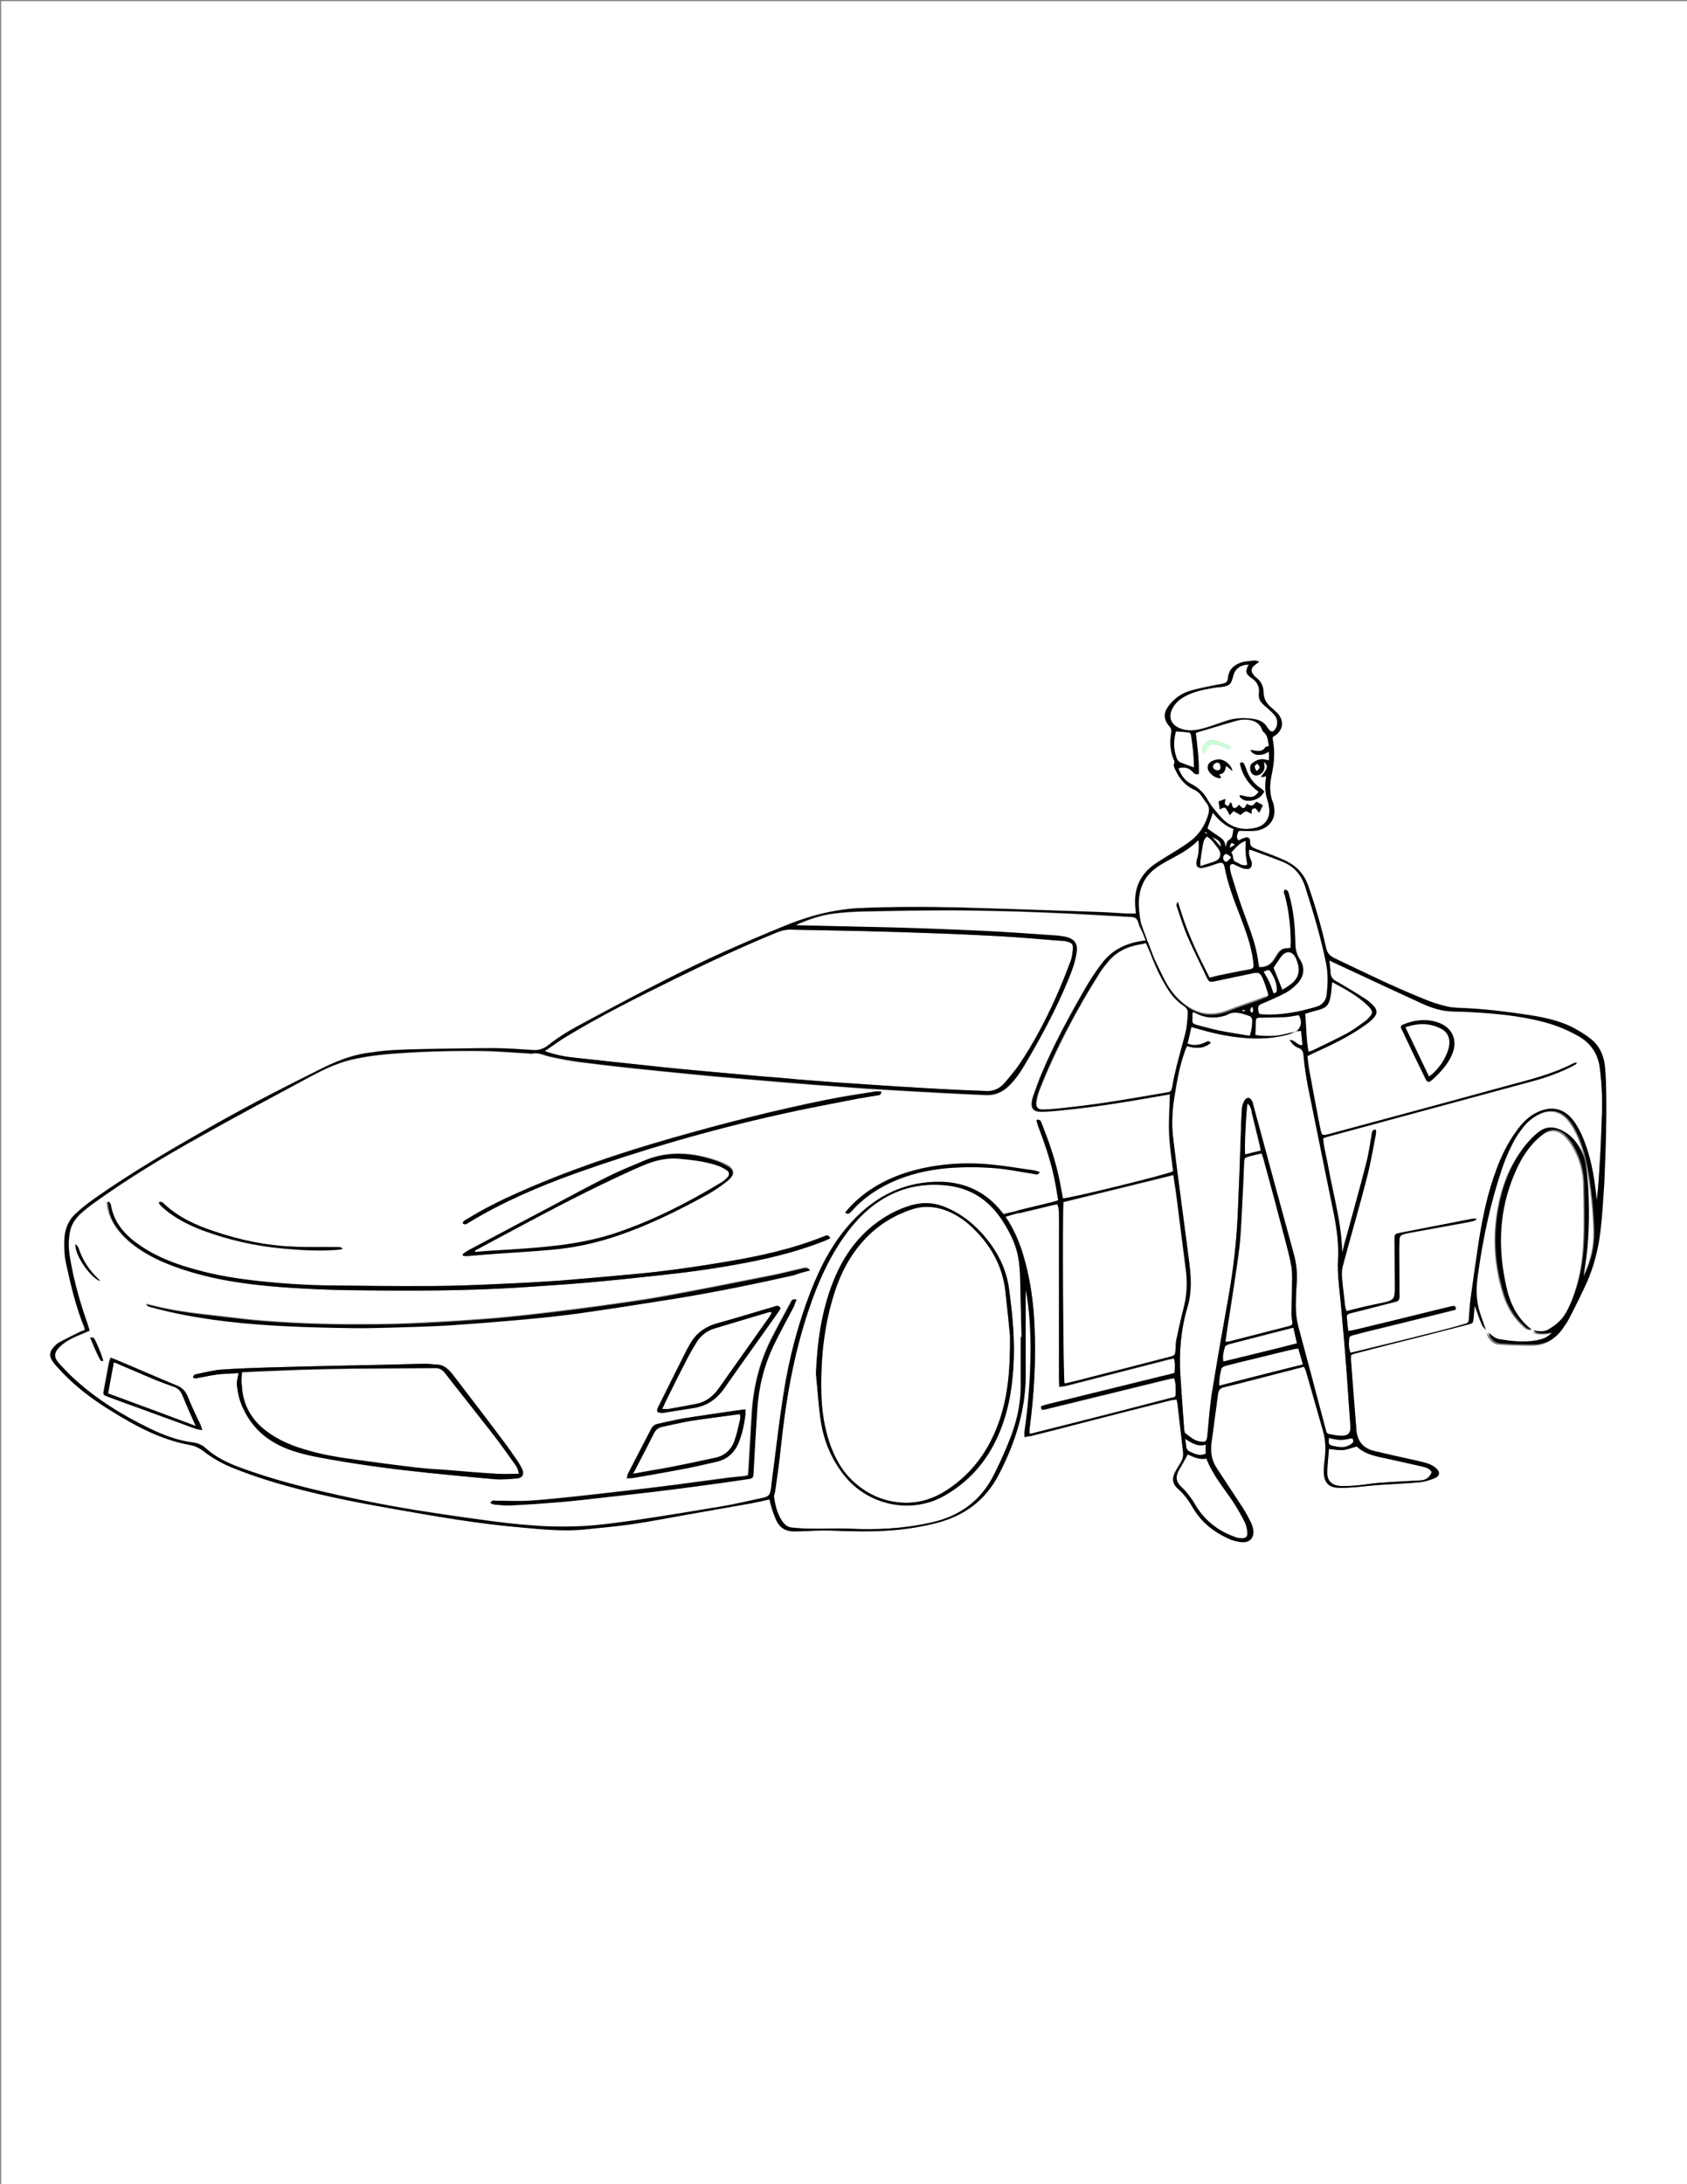 <?xml version="1.0" encoding="utf-8"?>
<!-- Generator: Adobe Illustrator 22.1.0, SVG Export Plug-In . SVG Version: 6.00 Build 0)  -->
<svg version="1.1" xmlns="http://www.w3.org/2000/svg" xmlns:xlink="http://www.w3.org/1999/xlink" x="0px" y="0px"
	 viewBox="0 0 612 792" style="enable-background:new 0 0 612 792;" xml:space="preserve">
<rect x="0" y="0" width="612" height="792" fill="#808080" stroke="none"/>
<style type="text/css">
	.st0{fill:#FFFFFF;}
	.st1{fill:#CCFFD9;}
</style>
<g id="Layer_1">
	<path id="background" class="st0" d="M0.4,792.4c0-264,0-528,0-792c203.9,0,407.9,0,611.8,0c0,264,0,528,0,792
		C408.3,792.4,204.3,792.4,0.4,792.4z M539.3,483.7c0.8,2,2.1,3.7,4.3,3.9c4,0.3,8.1,0.4,12.1,0.4c4.5,0,8-2,10.6-5.7
		c0.9-1.3,1.9-2.7,2.6-4.2c2.1-4,4.1-8.1,6-12.2c2.7-6,4.3-12.3,5.1-18.8c0.7-5.8,1-11.6,1.4-17.4c1-12.5,1.5-25,1.1-37.6
		c-0.1-2-0.2-4-0.4-5.9c-0.5-4-2.2-7.4-5.4-9.8c-2.1-1.6-4.4-3-6.8-4.2c-4.6-2.2-9.6-3.3-14.6-4.1c-7.8-1.2-15.6-2.2-23.5-2.6
		c-2.3-0.1-4.7-0.1-6.9-0.6c-2.9-0.7-5.8-1.6-8.6-2.8c-10.9-4.4-21.5-9.6-32.2-14.7c-1.9-0.9-2.8-2.1-3.2-4.1
		c-1.7-7.6-3.9-15.1-6.5-22.5c-1.4-3.8-3.9-6.6-7.4-8.4c-1.5-0.8-3-1.4-4.5-2c-2.4-0.9-4.7-1.8-7.1-2.7c-1.2-0.5-2.1-1-2-2.6
		c0.1-1.4-0.8-1.8-2.1-1.3c-0.7,0.2-1.4,0.6-2,0.9c-1.1-1-0.6-2-0.3-2.9c0.3-0.9,1.1-0.6,1.8-0.6c1.4,0,2.7,0.1,4.1,0
		c4.7-0.4,7.7-3.6,7.3-7.9c-0.1-0.8-0.2-1.7-0.5-2.4c-1.3-3.2-1.2-6.5-0.5-9.9c0.9-4.1,1.3-8.3,0.5-12.5c-0.1-0.5-0.1-0.9-0.1-1.3
		c0.3-0.2,0.4-0.3,0.6-0.4c3.3-2.1,3.7-5.6,1-8.4c-0.7-0.7-1.5-1.4-2.3-2.1c-1.6-1.4-2.5-3-2.6-5.2c0-2.2-0.8-4.1-2.7-5.5
		c-0.3-0.2-0.5-0.4-0.7-0.7c-1.4-1.6-1.3-2.7,0.4-4c0.4-0.3,0.8-0.6,1.4-1c-1.4-0.8-2.6-0.3-3.8-0.2c-2,0.1-3.9,0.7-5.5,2
		c-1.3,1.1-1.9,2.6-2,4.3c-0.1,1-0.7,1.6-1.7,1.8c-0.7,0.2-1.5,0.3-2.2,0.4c-3.1,0.7-6.3,1.2-9.4,2.1c-3.3,0.9-6.1,2.8-8.2,5.6
		c-1.9,2.5-1.9,4.9,0.2,7.3c0.7,0.8,0.9,1.5,0.7,2.6c-0.5,3.2-0.4,6.4,0.9,9.5c0.2,0.4,0.4,0.9,0.3,1.2c-0.6,1.1,0.1,2,0.5,2.9
		c1.4,3,3.5,5.4,6.5,6.8c1.2,0.5,2.1,1.3,2.8,2.3c0.6,0.9,1.2,1.8,1.9,2.7c1,1.2,1,2.6,0.6,4c-1.2,4.2-3.5,7.6-7,10.1
		c-2.6,1.9-5.4,3.5-8.1,5.2c-1.8,1.1-3.6,2.2-5.3,3.5c-4.7,3.7-6.6,8.7-6.1,14.7c0.1,0.8,0.1,1.6,0.2,2.5c-1.2,0-2.3,0-3.3,0
		c-3.7-0.2-7.4-0.5-11.1-0.6c-8.8-0.3-17.7-0.6-26.5-0.9c-7.7-0.2-15.3-0.5-23-0.7c-12.7-0.3-25.4-0.3-38,0.3
		c-1.5,0.1-3,0.3-4.5,0.5c-7.3,1-14.3,3.1-21.1,5.9c-14.5,5.9-28.9,12.3-42.9,19.4c-10.3,5.2-20.4,10.6-30.6,16.1
		c-4.2,2.2-8.2,4.6-12,7.6c-1.5,1.2-3.2,2-5.3,1.9c-4.9-0.3-9.9-0.7-14.8-0.7c-8,0-16,0.2-24.1,0.3c-4.5,0.1-9,0.2-13.6,0.5
		c-2.8,0.2-5.6,0.6-8.4,1c-5.8,0.9-11.2,3.1-16.4,5.7c-12.7,6.3-25.4,12.8-37.7,19.7c-15.3,8.7-30.6,17.5-45,27.7
		c-2.2,1.6-4.4,3.3-6.4,5.2c-2.7,2.5-3.9,5.8-4,9.4c-0.1,3,0,6,0.7,9c1.7,7.7,3.5,15.4,6.5,22.7c0.1,0.2,0.1,0.5,0.2,1
		c-0.8,0.3-1.7,0.6-2.4,1c-2.3,1.1-4.7,2.3-6.9,3.5c-0.9,0.5-1.6,1.3-2.3,2.1c-1.1,1.3-1.3,2.9-0.3,4.4c0.6,0.9,1.2,1.7,1.9,2.4
		c5.6,6.3,12.2,11.4,19.4,15.8c9,5.6,18.2,10.6,28.9,12.5c1.6,0.3,3.3,1.1,4.6,2.1c3.6,2.8,7.4,4.9,11.6,6.5
		c6.8,2.7,13.8,4.9,20.9,6.8c12.3,3.3,24.8,5.7,37.4,7.9c14.8,2.6,29.7,5.2,44.7,6.5c7.9,0.7,15.8,1.6,23.8,0.8
		c5.7-0.6,11.5-1.1,17.1-1.9c6.8-1,13.5-2.3,20.2-3.5c7.8-1.4,15.5-2.7,23.3-4.1c2.1-0.4,4.3-0.9,6.5-1.4c0.2,1,0.4,1.8,0.6,2.5
		c0.5,1.7,1.1,3.4,1.8,5c1.2,2.7,3.4,4.1,6.3,4.1c1.4,0,2.7,0,4.1-0.1c3-0.1,6-0.3,9-0.2c7.6,0.3,15.2,0.5,22.8-0.1
		c5.3-0.4,10.6-1.3,15.8-2.6c10.2-2.6,17.9-8.2,22.8-17.7c5.9-11.4,9.8-23.4,9.7-36.4c0-9.5,0-19.1,0-28.6c0-0.7,0-1.3,0-2
		c1.5,7.5,1.8,15,1.8,22.6c-0.1,9.7-0.8,19.3-2.2,28.9c-0.1,0.6,0,1.2,0,2c1-0.2,1.7-0.3,2.4-0.4c6.8-1.7,13.5-3.4,20.3-5.2
		c10.1-2.6,20.2-5.2,30.3-7.7c0.7-0.2,1.4-0.2,2.2-0.3c0.1,0.7,0.2,1.1,0.3,1.5c0.7,5.8,1.3,11.6,2,17.4c0.2,1.4-0.1,2.7-0.8,3.9
		c-0.6,1.1-1.3,2.1-1.9,3.2c-1.4,2.6-1.2,4.6,1,6.5c2.3,2,4,4.5,5.5,7.1c3,5,7.4,8.4,12.6,10.8c1.5,0.7,3.1,1.1,4.7,1.3
		c3.2,0.3,4.9-1.7,4.3-4.9c-0.2-0.7-0.4-1.5-0.7-2.1c-0.9-1.8-1.9-3.7-3-5.4c-3.1-4.8-6.3-9.5-9.4-14.3c-1.9-2.8-2.4-5.9-2-9.2
		c0.8-6,1.6-12,2.4-17.9c0.2-1.4,0.8-2.1,2.3-2.4c7.4-1.8,14.9-3.8,22.3-5.7c2.2-0.6,4.4-1.1,6.6-1.7c0.3,0.6,0.5,1.1,0.7,1.6
		c2.1,7.4,4.2,14.8,6.3,22.1c0.9,3.3,0.9,6.6,0.5,10c-0.2,1.7-0.4,3.4-0.3,5.1c0.2,3.3,1.9,5,5.3,5.1c2,0.1,4-0.1,5.9-0.2
		c3.3-0.3,6.5-0.7,9.8-0.9c4.6-0.3,9.2-0.5,13.7-0.9c1.9-0.2,3.9-0.8,5.7-1.6c1.6-0.7,1.8-2.1,0.5-3.3c-0.7-0.7-1.7-1.3-2.7-1.7
		c-1.5-0.6-3.2-0.9-4.8-1.3c-5-1.1-10-2.2-15-3.4c-4-0.9-6.3-3.5-6.6-7.6c-0.7-8.6-1.4-17.2-2-25.8c0-0.5,0.1-0.9,0.1-1.5
		c0.6-0.2,1.2-0.5,1.8-0.6c8.1-2.1,16.2-4.2,24.3-6.2c5.4-1.4,10.9-2.8,16.3-4.2c1.8-0.5,1.8-0.5,2-2.4c0.1-1.5,0.3-3,0.4-4.5
		c0.9,2.3,1.6,4.7,2.6,6.9c0.3,0.8,1,1.4,1.5,2.1C538.9,483.1,539.1,483.4,539.3,483.7z"/>
	<g id="bowtie">
		<path class="st0" d="M437.8,303.3c0.6,0.5,1.2,0.9,1.7,1.4c0.8,0.9,1.6,1.9,2.3,2.9c1.5,2,1,3.9-1.3,4.8c-1.6,0.6-3.2,1-5.1,1.7
			c0-0.9-0.1-1.4,0-1.9c0.2-1.8,0.5-3.6,0.8-5.4C436.4,305.4,436.6,304.3,437.8,303.3z"/>
		<path class="st0" d="M446.7,309.1c1.6-1.7,2.8-3.4,5.2-4.2c0,1.7-0.1,3.1,0,4.5c0.1,1.4,0.4,2.8,0.6,4.2c-1.8,0.6-2.8-0.5-4.1-1
			C446.8,311.9,447.8,310.1,446.7,309.1z"/>
		<path class="st0" d="M446.7,310.9c-0.7,0.7-1.2,1.3-1.7,1.6c-0.6,0.2-1.3-0.7-1.3-1.4c0-0.8,0.7-1.6,1.3-1.4
			C445.5,309.8,446,310.3,446.7,310.9z"/>
	</g>
	<g id="carLight">
		<path class="st0" d="M172.3,453.3c4.5-2.4,9-4.9,13.6-7.3c14.3-7.7,28.7-15.2,43.5-21.9c1.9-0.8,3.8-1.7,5.7-2.4
			c3.7-1.4,7.5-2.1,11.5-1.7c4.4,0.4,8.7,0.9,12.9,2.2c1.4,0.4,2.7,1,3.9,1.8c1.4,0.9,1.4,2.1,0.2,3.2c-0.5,0.5-1,0.9-1.6,1.3
			c-12.2,7.4-24.9,13.9-38.5,18.5c-6.3,2.1-12.7,3.4-19.2,4.3c-8.4,1.1-16.9,1.6-25.4,2.1c-2.2,0.1-4.3,0.3-6.5,0.5
			C172.3,453.7,172.3,453.5,172.3,453.3z"/>
		<path class="st0" d="M240.3,510.9c0.5-1,0.8-1.7,1.1-2.4c2.7-5.5,5.4-10.9,8.2-16.3c1-1.9,2.1-3.8,3.3-5.7c1.6-2.4,3.7-4,6.4-4.8
			c6.5-2,13.1-3.9,19.7-5.9c0.2-0.1,0.5,0,1.1,0c-0.4,0.7-0.7,1.3-1,1.7c-6.1,8.7-12.3,17.3-18.4,26c-2,2.8-4.5,4.8-7.9,5.5
			c-3.4,0.7-6.8,1.3-10.3,1.9C242,511,241.4,510.9,240.3,510.9z"/>
		<path class="st0" d="M229.7,534.4c0.7-1.3,1.2-2.1,1.6-3c2-3.8,4-7.7,5.9-11.5c0.7-1.4,1.6-2.2,3-2.5c3.3-0.7,6.7-1.5,10-2.1
			c5.5-0.9,11-1.5,16.5-2.3c0.5-0.1,1.1-0.1,1.8-0.2c0.1,0.7,0.2,1.2,0.1,1.7c-0.6,2.6-1.1,5.2-2,7.7c-1.1,3.4-3.6,5.7-7.1,6.4
			c-5.1,1.1-10.2,2.2-15.3,3.2C239.5,532.7,234.9,533.5,229.7,534.4z"/>
		<path class="st0" d="M71,517c-10.9-4-21.3-7.9-31.8-11.8c0.7-3.8,1.4-7.4,2.1-11.3c0.9,0.3,1.6,0.6,2.2,0.9
			c4.5,1.9,8.9,3.8,13.4,5.7c2,0.8,4,1.5,6,2.2c1.5,0.5,2.5,1.4,3.2,3C67.7,509.4,69.3,513,71,517z"/>
		<path class="st0" d="M188.3,534.6c-0.1-1.9-1.1-3.1-2-4.3c-2.3-3.2-4.6-6.5-7-9.6c-5.9-7.6-11.9-15.2-17.9-22.8
			c-0.9-1.2-1.9-1.7-3.5-1.7c-10.1,0.1-20.2,0.1-30.2,0.2c-6.2,0.1-12.3,0.2-18.5,0.4c-7.1,0.3-14.3,0.5-21.4,0.9
			c-0.2,0.8-0.3,1.7-0.5,2.5c0.3,0.3,0.3,0.8,0.3,1.2c0.1,1.2,0.2,2.5,0.4,3.7c0.9,5.8,3.9,10.3,8.5,13.9c4.6,3.6,10,5.6,15.6,7.2
			c5.9,1.6,11.9,2.6,17.9,3.4c5.8,0.7,11.7,1.6,17.5,2.3c4.5,0.5,9,1,13.5,1.4c6.6,0.6,13.1,1.1,19.7,1.5
			C183.1,534.8,185.6,534.6,188.3,534.6z"/>
	</g>
	<g id="carWindow">
		<path class="st0" d="M197.6,381.2c2.8-1.9,5.2-3.7,7.7-5.2c13-7.9,26.5-14.6,40.1-21.3c12-5.9,24.1-11.5,36.5-16.6
			c1.7-0.7,3.5-1.1,5.4-1c8.5,0.2,17,0.3,25.5,0.5c8.7,0.2,17.4,0.5,26.1,0.8c8.6,0.3,17.3,0.7,25.9,1.2c7,0.4,14.1,1.1,21.1,1.6
			c0.5,0,1.1,0.2,1.6,0.3c1.4,0.4,1.9,1,1.8,2.4c-0.1,1.6-0.3,3.3-0.9,4.8c-1.8,4.7-3.6,9.3-5.7,13.9c-3.6,7.9-7.6,15.5-12.4,22.7
			c-1.7,2.6-3.7,4.9-5.7,7.3c-1.8,2.1-4.1,3.2-6.9,3c-5.3-0.2-10.7-0.4-16-0.7c-5.1-0.3-10.3-0.6-15.4-0.9
			c-5.5-0.4-11.1-0.7-16.6-1.1c-4.6-0.3-9.3-0.6-13.9-1c-4.3-0.3-8.6-0.7-12.9-1.1c-4-0.3-7.9-0.6-11.9-1c-5.5-0.5-11-1-16.6-1.5
			c-4.8-0.4-9.7-0.9-14.5-1.4c-5.6-0.6-11.2-1.2-16.8-1.8c-4.6-0.5-9.3-1-13.9-1.5C205.4,383.3,201.7,382.7,197.6,381.2z"/>
		<path class="st0" d="M483.2,356.1c4.7,2.5,9.1,4.9,12.8,8.4c0.4,0.4,0.8,0.8,1.1,1.2c0.8,1.1,0.8,1.8-0.1,2.8
			c-0.6,0.7-1.3,1.5-2.1,2c-2.1,1.5-4.1,3-6.3,4.2c-4,2.1-8.1,4.1-12.1,6c-0.5,0.3-1.1,0.4-1.9,0.7c-0.8-4.6-0.8-9.1-1.2-13.8
			c1.1-0.3,2.2-0.7,3.3-1c4.9-1.2,5.6-2,6.3-7C483,358.6,483.1,357.6,483.2,356.1z"/>
		<path class="st0" d="M429.4,364.8c-2.4-1.6-4.3-3.8-5.9-6.3c-2.4-3.9-4.3-8-5.9-12.2h0.2l-0.7-1.8l-0.7-1.9l0.1,0l-0.2-0.7
			l-0.7-0.1l-1.2,0.6c-0.2,0-0.5,0.1-0.7,0.1c-4.3,0.7-8.2,2.4-11.1,5.7c-1.2,1.4-2.4,2.8-3.4,4.4c-8.6,13.6-16.1,27.8-22,42.7
			c-0.5,1.3-0.9,2.7-1.1,4.1c-0.4,2.1,0.5,3.1,2.7,3c2.5-0.1,5.1-0.3,7.6-0.6c5.2-0.6,10.3-1.2,15.5-2c7.2-1.1,14.4-2.4,21.7-3.6
			c1.2-0.2,1.6-0.8,1.8-1.8c1.1-6.5,3-12.8,4.7-19.2c0.6-2.5,0.8-5.1,1-7.7C431,366.3,430.4,365.4,429.4,364.8z"/>
	</g>
	<g id="leftSock">
		<path class="st0" d="M431,527.5c2.1,1,4.3,2,6.8,1.5c2.1,5.8,6,10.3,9.3,15.2c1.6,2.4,3,4.9,4.3,7.4c0.5,0.9,0.8,2,1,3.1
			c0.5,2.6-0.4,3.4-3,3c-0.7-0.1-1.5-0.4-2.2-0.7c-5.6-2.1-10-5.7-13.2-10.7c-0.7-1.1-1.3-2.3-2.1-3.3c-0.9-1.2-1.9-2.5-3.1-3.6
			c-2.1-1.9-2.5-3.7-1.2-6.2C428.8,531.5,429.8,529.6,431,527.5z"/>
		<path class="st0" d="M429.9,521.7c2.5,1.6,4.7,3,7.5,2.1c0,1.1,0,2.1,0,3.3c-2,1-3.8,0.2-5.7-0.7
			C429.8,525.6,430.5,523.7,429.9,521.7z"/>
	</g>
	<g id="rightSock">
		<path class="st0" d="M492.2,524.5c3.3,3.2,7.9,3.7,12.3,4.7c3.9,0.9,7.7,1.7,11.6,2.6c1.3,0.3,2.5,0.7,3.3,2c-0.7,1.8-2,2.9-4.1,3
			c-5.1,0.3-10.1,0.5-15.2,0.9c-2.6,0.2-5.1,0.7-7.7,0.9c-2.1,0.2-4.2,0.3-6.3,0.2c-2.9-0.2-4.6-1.8-4.6-4.7c0-2.9,0.4-5.7,0.6-8.7
			c1.9,0.2,3.5,0.5,5.1,0.4C488.7,525.7,490.2,525,492.2,524.5z"/>
		<path class="st0" d="M482.1,521.5c1.5,0.3,2.9,0.7,4.3,0.7c1.3,0,2.7-0.4,4.1-0.6c0.7,0.7,0.7,1.4-0.3,2.1
			c-1.2,0.8-2.6,1.3-4.1,1.1c-0.8-0.1-1.6-0.2-2.4-0.4C482,523.9,481.9,523.8,482.1,521.5z"/>
	</g>
	<g id="beltPant">
		<path class="st0" d="M470.2,374c0.5,0,1.1-0.1,1.8-0.1c0.2,1.7,0.3,3.4,0.5,5.1c-1.9,0.4-2.5-1.9-4.7-1.8c0.6,0.7,0.9,1.2,1.3,1.6
			c0.6,0.5,1.2,1,1.9,1.2c1.4,0.5,1.8,1.5,1.9,2.8c0.6,7.8,2.5,15.4,4,23.1c2.3,11.5,4.7,23,7,34.4c1.1,5.5,1.8,11,1.5,16.5
			c-0.3,5.3,0.5,10.5,1,15.8c0.5,5.7,1,11.3,1.5,17c0.5,6.4,1,12.8,1.4,19.3c0.2,2.8,0.4,5.6,0.6,8.4c0.1,2-0.6,3.2-2.7,3.3
			c-1.7,0.1-3.4-0.3-5.1-0.6c-0.9-0.2-1-1-1.2-1.8c-1.9-7.2-3.8-14.3-5.7-21.5c-1.4-5.1-2.7-10.2-4.1-15.3c-0.7-2.5-1-5-1-7.5
			c0-2.8,0.1-5.6,0.3-8.4c0.3-3.7-0.1-7.4-1.1-11c-4.9-17.9-9.8-35.8-14.6-53.7c-0.1-0.5-0.2-0.9-0.4-1.4c-0.7-1.5-1.9-1.8-2.8-0.4
			c-0.6,1-1,2.3-1,3.5c-0.2,3.2-0.3,6.4-0.4,9.7c-0.3,8.8-0.6,17.5-1,26.3c-0.4,10.8-1.6,21.4-3.5,32.1c-2,11.2-4,22.4-5.8,33.6
			c-0.9,5.4-1.3,10.9-1.8,16.3c-0.2,2.1-0.6,2.6-2.7,2.2c-2.1-0.3-3.7-1.8-5.3-3c-0.3-0.2-0.3-0.9-0.4-1.3c-0.5-6.6-1-13.3-1.4-19.9
			c-0.5-8.3,0.2-16.6,2.6-24.6c1.6-5.4,1.3-10.9,0.6-16.3c-1.9-14.9-4-29.9-5.8-44.8c-0.7-5.5-0.3-11.1,0.7-16.6
			c0.8-4.9,1.7-9.9,3.4-14.6c0.2-0.7,0.5-1.4,0.9-2.3c3.1,1,6,1,8.6-1.1c-0.6-1.1-1.3-0.5-2-0.2c-1.7,0.8-3.4,1.1-5.2,0.8
			c-0.3-0.1-0.6-0.2-1.2-0.4c0.5-1.9,0.9-3.8,1.4-6c0.8,0.2,1.5,0.4,2.2,0.6c6.3,1.9,12.8,3.2,19.4,3.5c4.6,0.2,9.2-0.2,13.6-1.4
			C468.5,374.9,469.3,374.4,470.2,374L470.2,374z"/>
		<path class="st0" d="M453.3,375.6c-3.7-0.6-7.5-1.2-11.1-1.9c-2.4-0.5-4.8-1.2-7.2-1.8c-3-0.8-2.5-0.7-2.5-3.5
			c0-0.4,0-0.8,0.1-1.4c0.6,0.2,1.1,0.3,1.6,0.6c3.2,1.6,6.6,1.7,10,0.7c0.3-0.1,0.5-0.1,0.8-0.3c2.8-1.6,5.6-0.5,8.3,0.4
			c0.4,0.1,0.7,0.6,0.9,1C454.5,370.4,454,374,453.3,375.6z"/>
		<path class="st0" d="M470.3,374c-2.1,0.5-4.1,1-6.2,1.4c-2,0.4-6.9,0.3-8.7-0.1c0.1-1.7,0.1-3.5,0.2-5.2c0-0.9,0.6-1.1,1.4-1.1
			c3.1,0,6.1-0.1,9.2-0.2c1.7-0.1,3.4-0.5,5-0.7C472.5,370.6,472.1,372.4,470.3,374C470.2,374,470.3,374,470.3,374z"/>
	</g>
	<g id="shirt">
		<path class="st0" d="M456.5,367.7c-0.8-2.7-0.5-3.1,1.8-4c2.7-1.1,5.4-2.3,8-3.7c1.5-0.8,2.8-1.8,4-3c2.9-2.8,3.3-6.1,1.2-9.4
			c-1.2-1.9-1.5-3.7-1.6-5.8c-0.1-5.9-0.6-11.7-2.3-17.3c-0.2-0.8-0.3-1.8-1.5-2c-0.8,0.8-0.2,1.6,0,2.3c1.5,5.4,2,10.9,2.1,16.5
			c0,0.7-0.1,1.5-0.1,2.3c-0.5,0.1-0.8,0.2-1.2,0.2c-1.6-0.1-2.7,0.7-3.5,1.9c-0.6,0.9-1.1,1.8-1.7,2.6c-1.2,1.7-3.2,2.5-5.3,2.3
			c-0.3-1.6-0.5-3.2-0.8-4.8c-1.1-5.7-3.5-11-5.4-16.4c-1.5-4.2-2.8-8.5-4.2-12.7c-0.2-0.7-0.4-1.5-0.4-2.2c-0.1-1,0.6-1.5,1.6-1.2
			c0.5,0.1,0.9,0.5,1.3,0.6c0.8,0.4,1.7,0.8,2.5,1c1.9,0.5,3-0.5,2.7-2.5c-0.2-1.4-1-2.7-0.6-4.2c0.3,0,0.5-0.1,0.7,0
			c3.8,1.4,7.6,2.7,11.4,4.2c4.4,1.7,7.2,4.8,8.6,9.3c3,9.2,5.9,18.5,7.8,28c0.7,3.6,0.6,7.3,0.2,10.9c-0.2,2.2-1.4,3.9-3.7,4.6
			c-6.6,1.9-13.2,3.2-20.1,2.8C457.5,367.9,457.1,367.8,456.5,367.7z"/>
		<path class="st0" d="M465.2,359c-1.1-2.8-2.1-5.3-3.2-8c0.8-1.2,1.7-2.6,2.7-4c1.8-2.4,4.2-2.2,5.4,0.5c1.9,4.3,1.3,7.4-2.4,9.9
			C466.9,357.9,466,358.4,465.2,359z"/>
		<path class="st0" d="M458.3,352.3c2.1-0.8,2.1-0.8,3,0.7c1.1,1.7,1.8,3.5,1.9,5.5c0,0.8,0.1,1.5-1.2,1.7c-0.5-1.3-0.9-2.7-1.5-4
			C459.8,354.9,459.1,353.7,458.3,352.3z"/>
		<path class="st0" d="M439.6,303.3c1.2,0.9,3.3,1.1,3.3,3.7C441.6,305.7,440.6,304.5,439.6,303.3z"/>
		<path class="st0" d="M448,306.3c-0.8,0.5-1.5,1-1.9,1.2C446.4,305.5,446.7,305.3,448,306.3z"/>
		<path class="st0" d="M437.1,301.8c0.3,0,0.5,0.1,0.8,0.1c0,0.1,0,0.2,0,0.3c-0.3,0-0.5,0-0.8-0.1
			C437.1,302,437.1,301.9,437.1,301.8z"/>
		<path class="st0" d="M460,360c-0.6-1.9-1.2-3.8-2-5.6c-0.9-1.9-1.3-2-3.5-1.7c-0.3,0-0.5,0.1-0.8,0.2c-4.3,0.9-8.6,1.9-12.9,2.7
			c-2,0.4-2.2,0.3-3.1-1.5c-2.4-4.9-4.9-9.8-7-14.9c-1.4-3.3-2.4-6.7-3.6-10.1c-0.2-0.6-0.6-1.2,0.2-2.2c1.1,3.4,2.1,6.5,3.2,9.5
			c1.2,3.1,2.5,6.1,3.9,9.1c1.4,3,2.9,5.9,4.4,8.9c1.2-0.3,2.2-0.5,3.2-0.8c3.6-0.7,7.1-1.5,10.7-2.1c2.1-0.4,2.3-0.5,2-2.6
			c0-0.3-0.1-0.5-0.1-0.8c-0.7-5.4-2.6-10.5-4.5-15.6c-2.2-5.9-4.6-11.7-5.8-18c-0.4-1.9-1.1-2.2-2.9-1.5c-1.7,0.6-3.4,1.2-5.1,1.5
			c-1.8,0.3-2.5-0.7-2.2-2.5c0.1-0.5,0.2-0.9,0.4-1.4c0.4-1.6,0.5-4.9,0.2-6.1c-3.2,3.3-7.2,5.3-11.1,7.4c-1.3,0.7-2.6,1.5-3.9,2.4
			c-4.4,3-6.4,7.3-6.6,12.6c-0.1,3.3,0.5,6.5,1.4,9.7c0.1,0.3,0.1,0.6,0.2,0.9c0,0,0,0,0,0l-0.1,0.5l0.2,0.4l0.9,2.6l1.2,3.3
			l0.8,1.3l0-0.1c0.1,0.1,0.1,0.2,0.2,0.3c1.4,2.8,2.7,5.7,4.1,8.5c1.3,2.7,3,5.3,5.1,7.4c5.2,5.2,11,7.4,18.3,4.5
			c3.8-1.5,7.6-2.7,11.4-4.1c0.7-0.3,1.4-0.5,2.1-0.8C460,361.3,460.3,360.7,460,360z"/>
		<path class="st0" d="M454.2,365c0.5,1,0.6,1.6,0,2.3C453.3,366.6,453.4,366,454.2,365z"/>
		<path class="st0" d="M450.7,366.2c0.3,0,0.7,0.1,1,0.1c0,0,0,0.3,0,0.3c-0.3,0-0.7,0-1,0C450.7,366.5,450.7,366.3,450.7,366.2z"/>
	</g>
	<g id="rightWheel">
		<path class="st0" d="M538.7,482.7c-0.8-2.5-1.8-4.9-2.5-7.4c-1.2-4.3-1.1-8.6-0.4-13c1.8-13,4.5-25.8,8.7-38.2
			c1.1-3.3,2.5-6.5,4.1-9.6c1-2,2.4-3.9,3.7-5.6c1.7-2.1,3.8-3.8,6.3-4.9c3.8-1.7,7.3-0.9,10,2.2c1.7,2,2.9,4.3,3.9,6.7
			c1.9,4.6,2.9,9.4,3.7,14.3c1,6.3,1.6,12.6,1.8,19c0.1,4-0.4,7.9-1.7,11.7c-0.6,1.8-1.3,3.6-2.2,5.3c0.1-0.9,0.3-1.9,0.4-2.8
			c1.6-9.7,1.8-19.5,1.3-29.3c-0.2-3-0.5-6-1-9c-0.5-2.9-1.8-5.6-3.7-8c-1.5-1.9-3.4-3.3-5.7-4.3c-2.9-1.2-5.6-0.8-7.9,1.2
			c-1.6,1.3-3,2.8-4.3,4.4c-5.1,6.3-8.1,13.6-9.7,21.5c-2.2,10.7-1.7,21.4,1.5,31.9c1.3,4.5,3.5,8.5,6.9,11.7c0.9,0.9,1.9,1.9,3.3,2
			c0.2,0.1,0.3,0.2,0.5,0.3c1.2,1.2,2.7,1.1,4.2,1.1c0.8,0,1.6-0.2,2.7-0.4c-1.6,1.9-3.7,2.5-5.7,2.9c-4.6,0.8-9.3,0.3-13.8-0.5
			c-1.3-0.2-2.5-1.5-3.7-2.3C539.1,483.4,538.9,483.1,538.7,482.7z"/>
		<path class="st0" d="M555.7,483c-0.2-0.1-0.3-0.2-0.5-0.3c-0.1-0.1-0.1-0.3-0.2-0.3c-5.1-4-7.7-9.5-9-15.7
			c-2.8-12.6-2.7-25.1,1.8-37.4c1.9-5.2,4.3-10.2,8.1-14.4c1.1-1.2,2.2-2.2,3.5-3.2c2.9-2.2,5.7-2,8.3,0.6c1.2,1.2,2.2,2.6,3,4.1
			c2.3,4.1,3.5,8.6,3.6,13.4c0.1,6.9,0.3,13.8,0,20.7c-0.3,7.5-1.6,14.8-4.5,21.8c-1.1,2.5-2.2,5-4.2,7c-1.2,1.3-2.7,2.3-4.2,3.2
			C559.6,483.7,557.6,483.3,555.7,483z"/>
	</g>
	<g id="leftWheel">
		<path class="st0" d="M370.3,484.8c0,5.9,0,11.8,0,17.7c0,7-1.6,13.6-4.2,20c-1.6,4.1-3.5,8.2-5.5,12.2c-4.7,9.4-12.3,15-22.5,17.3
			c-10,2.3-20,2.8-30.2,2.3c-4.2-0.2-8.4,0.1-12.5,0c-2.7,0-5.5-0.1-8.2-0.4c-1.3-0.1-2.4-0.9-3.2-2c-2-2.7-2.7-5.8-3.2-9
			c-0.1-0.7,0.3-1.5,0.4-2.2c0.7-5.1,1.5-10.2,2-15.3c1.8-17.4,4.7-34.5,10.4-51.1c3-8.9,6.8-17.5,12.2-25.3
			c3.7-5.3,7.9-10,13.3-13.5c7.3-4.8,15.2-6.5,23.9-5.7c9.3,0.9,16,5.5,20.9,13.2c2.8,4.4,5,9,5.7,14.2c0.3,2.4,0.5,4.8,0.5,7.2
			c0.2,6.8,0.3,13.6,0.5,20.4C370.5,484.8,370.4,484.8,370.3,484.8z M296,498.2c0.6,5.8,0.9,11.6,1.8,17.3
			c1.1,7.2,3.9,13.8,8.5,19.6c8.6,10.8,24.6,14.5,37.2,6.8c9.2-5.5,15.5-13.4,19.4-23.2c3.4-8.5,4.6-17.4,4.9-26.5
			c0.2-8.2-0.6-16.3-1.7-24.4c-0.8-6-3-11.5-6.6-16.4c-4.5-6.2-10-11.1-17.2-13.9c-3.9-1.5-7.7-1.6-11.7-0.5
			c-5.2,1.5-9.9,4.1-14.1,7.5c-6.7,5.4-11.2,12.4-14.3,20.2C298,475.5,296.4,486.7,296,498.2z"/>
		<path class="st0" d="M366.4,484.5c0.1,11.4-0.6,20.8-3.6,29.9c-3.6,10.9-9.8,19.8-19.6,26.1c-4.7,3-9.8,4.6-15.4,4.4
			c-6.8-0.3-12.8-2.8-17.9-7.4c-4.5-4-7.2-9.1-9.1-14.7c-1.7-5.3-2.6-10.8-2.8-16.4c-0.4-12.9,0.8-25.6,4.8-37.9
			c2.2-6.9,5.6-13.3,10.5-18.7c5-5.5,11.1-9.3,18.2-11.5c3.7-1.1,7.5-0.8,11.1,0.4c3.6,1.3,6.8,3.3,9.6,5.9
			c6.9,6.4,11.4,14,12.5,23.4C365.4,474.3,366,480.3,366.4,484.5z"/>
	</g>
	<g id="hair">
		<path class="st0" d="M452.9,240.9c-1.3,2.4-1.2,3.4,0.9,4.8c2.1,1.4,3.1,3.2,2.8,5.7c-0.3,1.9,0.6,3.2,2,4.4
			c1.3,1.1,2.6,2.2,3.7,3.5c1.3,1.6,1.2,3.9,0,5.3c-0.6,0.8-1.2,0.8-1.9,0.1c-0.4-0.4-0.7-0.8-1-1.3c-1-1.6-2.6-2.4-4.4-2.7
			c-3.6-0.6-7.1-0.5-10.5,0.7c-2.4,0.8-4.8,1.7-7.2,2.4c-2.7,0.8-5.4,1.4-8.3,0.6c-4.3-1.2-5.7-4.7-3.2-8.4c1.1-1.7,2.7-2.9,4.5-3.8
			c3-1.6,6.3-2.2,9.6-2.8c1.1-0.2,2.2-0.3,3.3-0.4c2.8-0.4,3.4-0.9,4.1-3.7C447.8,242.5,449.8,240.9,452.9,240.9z"/>
		<path class="st0" d="M433.1,278.3c-1.8-0.7-3.5-1.2-5.1-1.9c-0.6-0.3-1.1-1-1.3-1.7c-1.1-3-1-6.2-0.2-9.5c1.6,0.1,3.2,0.2,4.8,0.4
			c0.3,0,0.6,0.6,0.7,0.9C432.7,270.4,433.1,274.3,433.1,278.3z"/>
	</g>
	<g id="face">
		<path class="st0" d="M427.5,278.6c2-0.6,3.6-0.3,4.9,1c0.6,0.6,1.1,1.5,2.5,1c0.1-4.9-0.5-9.9-1.1-14.7c0.2-0.2,0.3-0.3,0.4-0.3
			c5-1.5,9.9-3,14.9-4.4c1.2-0.3,2.6-0.4,3.9-0.2c2.1,0.3,3.9,1.2,4.8,3.4c0.1,0.4,0.3,0.8,0.6,1c1.6,1.4,1.6,3.2,1.9,5.1
			c-0.5,0.2-1.1,0.2-1.3,0.5c-1.1,1.7-2.7,1.4-4.2,1.1c-0.4-0.1-0.8-0.1-1.2-0.1c1.1,2.1,4.1,2.3,6.7,0.5c0,0.6,0.1,1.1,0.1,1.6
			c0,0.5-0.1,0.9-0.1,1.6c-0.6-0.1-1-0.2-1.4-0.3c-1.9-0.4-3.5,0.4-4.9,1.6c-0.7,0.7-0.6,2.5,0.1,3.4c0.6,0.8,1.7,1,2.8,0.5
			c1.1-0.6,1.8-1.5,1.8-2.8c0-0.6-0.1-1.2-0.2-1.9c1.7,1.6,1.5,2.3-1.1,5.5c0.4,0,0.7,0,1,0c0.3,0,0.5-0.2,0.8-0.3
			c0.1,0.3,0.2,0.5,0.1,0.6c-0.5,2.7-0.4,5.4,0.5,8.1c0.3,0.9,0.5,1.9,0.6,2.8c0.5,3.5-1.2,6.3-4.6,7.2c-4.3,1.1-8.3,0.4-11.7-2.6
			c-1.4-1.3-2.6-2.8-3.8-4.3c-0.8-1-1.4-2-2.1-3.1c-1.4-2.5-3.3-4.5-5.9-5.8C430,283.3,428.5,281.3,427.5,278.6z M445.5,292.4
			c-0.5-0.3-0.9-0.6-1.2-0.8c0.1-0.7,0.1-1.3,0.2-1.9c-1,0.4-1.8,0.7-2.4,0.9c0.1,1,0.3,1.9,0.4,2.9c2-1.1,2-1.1,3.6,2.1
			c0.4-0.4,0.8-0.9,1.4-1.5c0.9,0.5,1.8,1,2.5,1.4c0.7-0.5,1.3-1.2,1.9-1.3c0.6-0.1,1.3,0.5,2.2,0.9c-0.2-1.2-0.1-2.1,1.4-2
			c0.4,0.5,0.9,1.1,1.3,1.6c0.5-1,0.9-1.8,1.3-2.7c-0.7-0.4-1.5-0.9-2.3-1.3c-1.4,1.5-1.4,1.9-3.5,0.8c-0.9,2-1.3,2-2.8,0.3
			c-0.9,1.2-1.7,1.5-2.3,0.9c-0.2-0.5-0.3-1.1-0.5-1.6c-0.2-0.1-0.3-0.2-0.5-0.2C446.1,291.4,445.9,291.8,445.5,292.4z M447.1,279.5
			c-0.5-2.4-3-4.3-5.1-4.2c-0.9,0.1-1.8,0.3-2.5,0.7c-1.5,0.9-1.8,2.4-0.8,3.8c0.9,1.2,2.1,2.1,3.7,2.3c0.1,0,0.3-0.2,0.6-0.3
			c-0.3-0.4-0.5-0.7-0.8-1.1c2-0.1,2.3-1.6,2.6-3.1C445.7,278.4,446.4,278.9,447.1,279.5z M449.8,288.4c0,0.2-0.1,0.3-0.1,0.5
			c1,1.3,2.5,1.7,4.1,1.4c2.1-0.3,3.8-1.3,4.8-3.2c-0.1-0.2-0.2-0.4-0.3-0.5c-0.3-0.3-0.6-0.5-1-0.8c-2.6-1.7-4.2-4-5.2-6.9
			c-0.2-0.6-0.5-1.3-0.8-1.9c-0.3-0.5-0.7-0.8-1.5-0.2c0.9,4.3,3.2,7.7,6.8,10.3c-0.9,1.3-1.9,2-3.2,1.9
			C452.2,289,451,288.6,449.8,288.4z M436.7,273.2c0.4-0.5,0.7-0.7,0.7-0.9c0.9-2.6,3.1-2.8,5.4-1.9c0.9,0.4,1.7,0.8,2.6,1.1
			c0.3,0.1,0.7,0,1.2,0c-0.2-0.4-0.3-0.8-0.4-0.9c-1.9-0.8-3.8-1.8-5.9-2.2c-1.9-0.5-4.1,1.5-4.2,3.6
			C436.1,272.2,436.4,272.6,436.7,273.2z"/>
		<path class="st0" d="M440,294.7c2.2,2.8,4.5,4.8,7.5,5.9c-0.4,1.6-0.1,3.2-1.8,4.1c-0.6,0.3-0.7,1.4-1.2,2.6
			c0.1-2.2-1-3.2-2.5-4.1c-1.4-0.9-2.7-1.9-4-2.8C438.7,298.5,439.3,296.8,440,294.7z"/>
	</g>
	<g id="eyes">
		<path class="st0" d="M455.8,279.6c-0.9-1.7-0.9-1.8,0.3-2.7C457.3,278.1,457.3,278.5,455.8,279.6z"/>
		<path class="st0" d="M442.8,278.2c0,0.8-0.4,1.2-1.1,1.2c-0.9,0-1.7-0.7-1.7-1.4c0-0.7,1-1.5,1.7-1.4
			C442.8,276.7,442.7,277.6,442.8,278.2z"/>
	</g>
	<g id="car">
		<path class="st0" d="M385.7,436c13.2-3.2,26.4-6.5,39.9-9.8c0.3,2.2,0.6,4.1,0.9,5.9c1.2,9.4,2.4,18.9,3.6,28.3
			c0.7,4.9,0.4,9.7-0.9,14.5c-0.9,3.6-1.7,7.2-2.5,10.8c-0.3,1.2-0.2,2.5-0.3,3.7c-0.2,2-0.2,2.1-2.2,2.6c-9.5,2.5-19,4.9-28.4,7.3
			c-2.9,0.8-5.8,1.5-8.8,2.2c-0.3,0.1-0.6,0.1-0.9,0.1C385.6,500.2,385.3,441.2,385.7,436z"/>
		<g id="midCar">
			<path class="st0" d="M444.6,486.6c0.4-2.9,0.8-5.4,1.2-8c1.3-8.5,2.7-17,3.8-25.6c0.6-4.7,0.7-9.4,1-14.1
				c0.3-5.8,0.6-11.6,0.8-17.4c0.1-1.7,0.1-1.7,1.7-2.1c1.1-0.3,2.1-0.5,3.2-0.8c0.4-0.1,0.8-0.2,1.4-0.3c0.3,1,0.7,1.9,0.9,2.9
				c2.5,9.2,5,18.4,7.4,27.6c0.9,3.5,1.9,7,2.5,10.6c0.4,2.5,0.2,5.2,0.2,7.8c0,3.2-0.2,6.4-0.2,9.6c0,0.6,0.1,1.2,0.2,1.8
				c0.3,1.9,0.3,2-1.7,2.5c-7,1.8-14,3.6-21.1,5.4C445.6,486.5,445.3,486.5,444.6,486.6z"/>
			<path class="st0" d="M472.6,494.7c-10.2,2.6-20.1,5.1-30.3,7.7c-0.1-2.3,0.3-4.3,0.8-6.2c0.1-0.5,1.1-0.9,1.8-1.1
				c4.2-1.1,8.4-2.1,12.6-3.1c4-1,8-2,12-2.9c0.4-0.1,0.8-0.1,1.5-0.2C471.5,490.7,472,492.5,472.6,494.7z"/>
			<path class="st0" d="M469.2,481.4c0.5,2,0.8,3.7,1.3,5.7c-8.9,2.3-17.7,4.4-26.7,6.6c-0.4-2,0.1-3.7,0.6-5.4
				c0.2-0.5,1.2-0.8,1.9-1c5-1.3,10.1-2.6,15.1-3.9C463.9,482.8,466.4,482.2,469.2,481.4z"/>
			<path class="st0" d="M457.4,417.2c-2,0.5-3.8,0.9-5.7,1.4c-0.4-2.3,0.3-16.6,0.9-18.5c0.3,0.4,0.7,0.7,0.9,1.1
				c0.3,0.7,0.5,1.4,0.6,2.2c1,4.1,2,8.2,3,12.3C457.2,416.1,457.3,416.5,457.4,417.2z"/>
		</g>
		<path class="st0" d="M425.9,499.9c-0.8,0.1-1.5,0.2-2.3,0.4c-14.3,3.5-28.6,7-42.9,10.5c-0.7,0.2-1.5,0.4-2.2,0.5
			c-0.6,0.1-1-0.3-0.9-1.2c0.5-0.2,1.2-0.4,1.8-0.6c14.4-3.5,28.7-7.1,43.1-10.6c1.2-0.3,2.3-0.6,3.5-0.9c0.2-1.9,0.4-3.6-0.2-5.3
			c-0.8,0.2-1.6,0.3-2.3,0.5c-12.2,3.1-24.4,6.3-36.6,9.4c-0.8,0.2-1.7,0.2-2.7,0.4c-0.1-1.2-0.1-2.2-0.1-3.1c0-16.1,0-32.2,0-48.3
			c0-3.3,0-6.6,0-9.9c0-1.6,0.1-3.3-0.6-4.9c-0.6,0.1-1.1,0.2-1.6,0.3c-3.9,0.9-7.7,1.8-11.6,2.8c-0.2,0-0.3,0.1-0.5,0.1l-0.2-0.1
			h-1.1l-5,1.2l0.5,1l0.7-0.1l0.2,0.1l0.2-0.1c2.5,3.8,4.4,7.9,5.8,12.3c2.8,8.7,4,17.6,4.4,26.7c0.6,12.6-0.2,25.1-1.8,37.5
			c-0.1,0.5,0,1,0,1.7c0.7-0.1,1.1-0.2,1.4-0.3c12.7-3.2,25.5-6.5,38.2-9.7c4-1,8-2,11.9-3.1c0.7-0.2,1.5-0.2,1.5-1.1
			C426.5,503.9,426.7,501.9,425.9,499.9z"/>
		<path class="st0" d="M424,411c-0.2-4.7,0.2-9.3,0.3-14.1c-0.3,0-0.6,0.1-0.8,0.1c-12.5,2.2-25.1,4.4-37.8,5.6
			c-2.7,0.3-5.5,0.6-8.2,0.6c-2.8,0-3.8-1.4-3.2-4.2c0.1-0.4,0.2-0.8,0.3-1.2c1-2.8,1.9-5.6,3.1-8.3c4.5-10.8,10.1-21,15.9-31.1
			c1.8-3.1,3.8-6.2,6-9c3.7-4.9,8.8-7.3,14.7-8.1l-0.1,0.2l1.7,0.1v-1.1l-0.4-0.1l-0.7-1.8l-0.5-1l-0.2,0c-0.5-1-1-1.9-1.2-3
			c-0.4-1.4-1.2-2-2.6-2c-7.3-0.4-14.5-0.8-21.8-1.2c-6.7-0.3-13.4-0.6-20.1-0.8c-8.1-0.2-16.2-0.4-24.3-0.4
			c-10.2,0-20.4,0.2-30.6,0.4c-3.8,0.1-7.5,0.3-11.3,0.8c-4.7,0.6-9.1,2.2-13.5,4.1c0.3,0.1,0.5,0.2,0.8,0.2
			c11.7,0.3,23.3,0.4,35,0.8c10.5,0.3,21.1,0.7,31.6,1.2c9,0.5,18,1.1,27.1,1.7c1.3,0.1,2.6,0.3,3.8,0.6c2.9,0.8,3.9,2.4,3.5,5.4
			c-0.5,3.6-1.8,7-3.2,10.4c-4.4,10.7-9.9,20.9-15.9,30.9c-1.5,2.6-3.3,5.1-5.5,7.2c-2.3,2.2-4.9,3.4-8.1,3.3
			c-5.5-0.2-11.1-0.5-16.6-0.8c-7.7-0.4-15.3-0.9-23-1.3c-2.5-0.2-5.1-0.3-7.6-0.5c-4.9-0.4-9.8-0.7-14.8-1.1
			c-4.2-0.3-8.3-0.6-12.5-1c-5.9-0.5-11.7-1-17.6-1.5c-3.7-0.3-7.4-0.6-11.1-1c-5-0.5-10.1-1-15.1-1.5c-4.5-0.5-9-0.9-13.5-1.4
			c-5.3-0.6-10.6-1.2-15.9-1.9c-3.7-0.5-7.3-1.1-10.9-2c-2.1-0.5-4.1-1.6-6.4-1c-0.3,0.1-0.7-0.1-1-0.1c-5.8-0.3-11.6-0.8-17.4-0.9
			c-11.5-0.1-23,0.2-34.5,1.2c-3.5,0.3-6.9,0.8-10.4,1.5c-5.9,1.1-11.4,3.6-16.6,6.4c-13.7,7.3-27.3,14.6-40.8,22.2
			C59,419.8,46,427.7,33.6,436.7c-1.4,1-2.8,2.2-4.2,3.4c-2,1.8-3.5,4-4,6.8c-0.6,3-0.5,6,0,9c1.3,8.3,3.6,16.3,6.4,24.2
			c0.3,0.8,0.5,1.5,0.8,2.5c-1,0.4-1.9,0.8-2.8,1.2c-2.9,1.2-5.8,2.4-8.1,4.7c-2,1.9-2.2,3.6-0.4,5.8c1.5,1.7,3,3.4,4.7,4.9
			c8.4,7.9,18,13.9,28.3,18.9c4.9,2.4,10.1,4.4,15.6,5.1c1.7,0.2,3.4,0.8,4.7,2c3.7,3.5,8.2,5.5,12.8,7.2c8.2,3,16.5,5.5,25,7.5
			c12.8,3.1,25.8,5.8,38.8,7.9c8.2,1.3,16.4,2.5,24.6,3.6c5.8,0.8,11.6,1.5,17.4,1.9c4.7,0.4,9.5,0.5,14.2,0.4
			c8-0.1,16-1.3,23.9-2.4c10.2-1.5,20.4-3.1,30.6-4.9c4.9-0.8,9.7-1.9,14.5-3c2.6-0.6,3.1-1.2,3.4-3.6c0.3-2.1,0.5-4.2,0.8-6.3
			c1.2-9.4,2.3-18.9,3.8-28.3c2-12.5,5.2-24.8,9.8-36.7c3.6-9.3,8.2-18,15-25.3c8.7-9.4,19.3-14.6,32.2-14.4
			c9,0.2,16.5,3.7,22.1,10.9c0.2,0.3,0.4,0.6,0.6,0.8c1.4-0.3,2.8-0.6,4.2-0.9c0.7-0.2,1.2-0.4,1.7-0.6c3.9-1,7.7-1.9,11.6-2.8
			c0.7-0.2,1.4-0.4,2.3-0.7c-0.5-2.9-0.9-5.7-1.5-8.4c-1.4-6.4-3.5-12.5-5.8-18.6c-0.3-0.7-0.4-1.4-0.6-2.1c1.4-0.4,1.6,0.5,1.9,1.2
			c2.5,6.3,4.7,12.7,6.2,19.4c0.6,2.6,1,5.2,1.5,7.8c1.9,0.2,38.1-8.6,40-9.8C424.9,420.3,424.2,415.6,424,411z M169.5,441.9
			c5.7-3.5,11.6-6.5,17.7-9.2c18.3-8.2,37.2-14.6,56.5-20.1c18.6-5.3,37.3-10.1,56.2-13.9c5.8-1.2,11.7-2,17.6-3
			c0.6-0.1,1.3,0,2.1,0c-0.1,1.3-0.7,1.3-1.3,1.4c-2.2,0.4-4.5,0.6-6.7,1.1c-9.7,1.9-19.5,3.7-29.2,5.9c-25,5.6-49.6,12.7-73.8,21.3
			c-13.4,4.8-26.4,10.4-38.6,17.8c-0.6,0.4-1.3,1.1-2.2,0.3C168,442.5,168.9,442.3,169.5,441.9z M264,428.1
			c-2.2,1.7-4.5,3.4-6.9,4.7c-10.5,5.8-21.2,11.1-32.6,15c-7.9,2.7-16.1,4.5-24.4,5.2c-7.8,0.7-15.6,1.1-23.4,1.7
			c-2.4,0.2-4.8,0.4-7.2,0.6c-0.4,0-0.9-0.1-1.3-0.1c-0.1-0.2-0.1-0.4-0.2-0.6c0.8-0.5,1.5-1,2.3-1.5c9.6-5.1,19.1-10.2,28.7-15.2
			c7.1-3.8,14.2-7.7,21.5-11.3c4.3-2.2,8.9-4,13.4-5.9c7.3-3,14.8-3.1,22.4-1.1c2.4,0.6,4.9,1.4,7.2,2.5
			C266.7,423.8,266.9,425.9,264,428.1z M59.4,436.5c5.2,5,11.7,7.9,18.4,10.1c9.1,3,18.5,5.1,28.1,5.5c5.7,0.2,11.5,0.1,17.2,0.2
			c0.4,0,0.8,0.1,1.2,0.6c-0.5,0.1-0.9,0.2-1.4,0.3c-6.7,0.6-13.4,0.2-20.1-0.4c-10.1-0.9-19.9-3.1-29.3-6.6
			c-5-1.9-9.8-4.3-13.9-7.8c-0.6-0.5-1.1-1-1.6-1.6c-0.1-0.1-0.2-0.3-0.3-0.7C58.5,435.7,59,436.1,59.4,436.5z M27.4,451.1
			c0.5,0.6,1,0.9,1.1,1.3c1.4,4.6,4,8.5,7.6,11.7c0.1,0.1,0.1,0.2,0.1,0.4C32.2,462.5,27.2,455.1,27.4,451.1z M36.5,493.2
			c-1.5-2.5-2.6-5.2-3.8-8.3c0.7,0.1,1.1,0,1.4,0.2c0.6,0.6,3.2,7,3.4,8.3C37,493.4,36.6,493.4,36.5,493.2z M70.6,518
			c-6.6-2.4-13.1-4.8-19.7-7.2c-3.9-1.4-7.9-2.9-11.8-4.3c-1.9-0.7-1.9-0.7-1.5-2.7c0.6-3.2,1.2-6.5,1.8-9.7c0.1-0.5,0.3-1,0.6-1.8
			c0.9,0.3,1.6,0.6,2.3,0.9c7.2,3.1,14.5,6.2,21.7,9.2c1.8,0.8,3.1,1.9,3.8,3.7c1.4,3.5,3,6.9,4.5,10.4c0.2,0.5,0.4,1.1,0.7,2.1
			C72.1,518.3,71.3,518.3,70.6,518z M155.7,534.1c-11.6-1.2-23.2-2.7-34.8-4.7c-5.1-0.9-10.3-1.8-15.2-3.5
			c-7.7-2.6-13.6-7.3-17.2-14.6c-1.4-2.7-2.1-5.6-2.5-8.6c0-0.3-0.1-0.7-0.1-1c0-0.5,0-1.2,0.4-1.4c0.2-0.8,0.3-1.6,0.4-2.4
			c-1.9,0.1-3.8,0.2-5.7,0.3c-3,0.2-5.9,0.9-8.9,1.4c-0.7,0.1-1.4,0.5-2.1-0.2c0.2-1,0.9-1,1.6-1.2c3-0.6,5.9-1.4,8.9-1.6
			c7.5-0.5,14.9-0.7,22.4-0.9c13.2-0.3,26.3-0.6,39.5-0.9c4-0.1,7.9-0.3,11.9-0.3c1.4,0,2.7,0.2,4.1,0.3c2.2,0.1,3.7,1.2,5.1,2.7
			c0.2,0.2,0.4,0.4,0.5,0.6c6.3,8.2,12.6,16.5,18.8,24.7c1.8,2.3,3.4,4.8,5.1,7.2c0.6,0.8,1.1,1.7,1.5,2.7c0.8,2,0.1,3.3-2,3.4
			c-2.6,0.2-5.2,0.4-7.8,0.2C171.6,535.7,163.7,534.9,155.7,534.1z M287.9,473.5c-2.4,4.6-5,9.2-7.2,13.8
			c-3.7,7.6-5.7,15.7-6.2,24.1c-0.4,7.4-0.9,14.8-1.3,22.2c-0.1,2.3-0.1,2.4-2.4,2.7c-5.4,0.8-10.8,1.5-16.3,2.3
			c-6,0.8-11.9,1.6-17.9,2.3c-5.3,0.7-10.6,1.2-15.9,1.8c-6,0.7-12,1.4-18,1.9c-5.9,0.5-11.9,0.9-17.8,1.2c-1.8,0.1-3.7-0.1-5.5-0.3
			c-0.5,0-1-0.3-1.6-0.5c0.5-1.3,1.3-0.9,1.9-0.9c4,0,8.1,0.3,12.1,0c5.2-0.3,10.4-0.9,15.5-1.4c4.5-0.5,9-1,13.5-1.5
			c5.2-0.6,10.3-1.2,15.5-1.8c5.9-0.7,11.8-1.5,17.7-2.3c3.5-0.5,7.1-1,10.6-1.4c1.6-0.2,3.3-0.3,4.9-0.5c0.5-0.1,1-0.2,1.7-0.3
			c0.1-0.7,0.2-1.3,0.2-1.9c0.4-6.8,0.8-13.7,1.2-20.5c0.6-9.3,2.7-18.2,6.8-26.5c2.3-4.6,4.8-9.1,7.2-13.6c0.4-0.7,0.7-1.7,2.2-1.2
			C288.6,472.1,288.3,472.8,287.9,473.5z M238.5,516.4c3.3-0.8,6.7-1.6,10-2.1c5.1-0.9,10.3-1.6,15.4-2.3c2-0.3,4-0.5,6.4-0.9
			c0,1,0.1,1.6,0,2.2c-0.4,3.3-1.1,6.5-2.3,9.6c-1.5,3.8-4.1,6.3-8.1,7.2c-4.3,1-8.7,2-13,2.8c-5.8,1.1-11.6,2.1-17.4,3.1
			c-0.6,0.1-1.3,0.1-2.2,0.1c0.2-0.8,0.3-1.4,0.5-1.8c2.8-5.4,5.6-10.8,8.4-16.2C236.8,517.1,237.6,516.6,238.5,516.4z M238.8,510
			c3.4-6.9,6.9-13.7,10.3-20.6c0.3-0.6,0.6-1.1,0.9-1.6c2.2-4.2,5.6-6.7,10.2-8c6.9-1.9,13.7-4,20.5-6c0.8-0.2,1.7-0.7,2.4,0.6
			c-0.3,0.5-0.6,1.1-1,1.6c-6.5,9.2-13.1,18.3-19.5,27.5c-2.7,3.8-6.1,6.2-10.7,7c-3.6,0.6-7.2,1.1-10.7,1.7c-0.3,0.1-0.7,0.1-1,0.1
			C238.2,512.3,237.9,511.8,238.8,510z M288,462.1c-14.7,3.3-29.5,6.4-44.3,8.7c-11.4,1.8-22.7,3.6-34.1,5.2
			c-6.6,0.9-13.3,1.6-20,2.2c-8.9,0.8-17.7,1.5-26.6,2.1c-6.9,0.4-13.8,0.6-20.7,0.8c-4.8,0.1-9.6,0.3-14.4,0.2
			c-8.1-0.1-16.2-0.3-24.3-0.7c-14.3-0.7-28.5-2.1-42.6-5.3c-2.3-0.5-4.5-1.1-6.8-1.7c-0.5-0.1-0.9-0.4-1.3-0.9
			c0.8,0.2,1.6,0.3,2.3,0.5c5.8,1.5,11.7,2.4,17.6,3.1c5.5,0.6,11,1.3,16.5,1.9c3.5,0.4,7.1,0.7,10.6,0.9c14.4,1,28.9,1.1,43.4,0.8
			c7.5-0.2,15.1-0.7,22.6-1.1c6-0.4,12-0.8,18-1.4c5.7-0.5,11.4-1.2,17.2-1.9c5.7-0.7,11.4-1.4,17.1-2.2c7.7-1.1,15.3-2.1,22.9-3.5
			c13.3-2.4,26.5-5.1,39.7-7.7c3.4-0.7,6.7-1.5,10-2.3c0.9-0.2,1.8-0.7,3,0.6C291.7,461.2,289.9,461.7,288,462.1z M298.5,450.1
			c-8.6,3.4-17.6,5.7-26.7,7.5c-10.1,2-20.4,3.5-30.7,4.6c-9.1,1-18.2,2-27.4,2.8c-7.7,0.7-15.4,1.1-23.2,1.7
			c-21.7,1.5-43.4,1.4-65.2,1.1c-6.5-0.1-13-0.4-19.5-0.8c-12.3-0.8-24.6-2.1-36.5-5.7c-5.7-1.7-11.2-3.7-16.3-6.7
			c-3.9-2.3-7.4-4.9-10.2-8.5c-1.8-2.3-3.1-4.8-3.8-7.7c-0.2-0.8-0.3-1.6-0.4-2.4c0.1-0.1,0.3-0.1,0.4-0.2c0.2,0.3,0.6,0.6,0.7,1
			c1.1,7,5.5,11.6,11.2,15.3c6.3,4.1,13.3,6.7,20.6,8.6c6.9,1.8,13.9,2.9,21,3.8c9,1.1,18,1.6,27.1,1.7c12.1,0.1,24.1,0.3,36.2,0.2
			c8.7-0.1,17.4-0.4,26.1-0.8c7.1-0.3,14.2-0.7,21.3-1.2c8.7-0.7,17.5-1.5,26.2-2.3c11.5-1.1,22.8-2.7,34.2-4.6
			c11.9-2,23.7-4.6,34.9-9.1c0.8-0.3,1.7-0.9,2.2,0.7C300.1,449.3,299.3,449.8,298.5,450.1z M377.2,425c-0.6,1.1-1.4,0.8-2.1,0.7
			c-3.7-0.6-7.4-1.3-11.1-1.8c-5.9-0.7-11.9-0.8-17.9-0.5c-7,0.4-13.9,1.7-20.4,4.3c-6.4,2.5-12,6.2-16.7,11.4
			c-0.5,0.6-1.1,1.5-2.4,0.6c0.6-0.7,1.1-1.3,1.6-1.9c6.3-6.7,14.2-10.9,23-13.2c9.4-2.5,19.1-3.1,28.7-2.1
			c5.1,0.5,10.2,1.4,15.2,2.1C375.9,424.6,376.5,424.8,377.2,425z"/>
		<path class="st0" d="M482.3,348.1c1.2,0.5,1.9,0.9,2.6,1.2c9.8,4.6,19.6,9.1,29.5,13.7c3.6,1.7,7.3,3.2,11.3,3.5
			c1.9,0.2,3.8,0.1,5.7,0.2c9.7,0.5,19.3,1.2,28.7,3.7c4.3,1.1,8.5,2.8,12.4,5c4.7,2.6,7.4,6.6,8,12c0.6,5.9,0.9,11.7,0.6,17.7
			c-0.2,4.7-0.3,9.5-0.6,14.2c-0.3,5.3-0.6,10.7-1.2,16c-0.2-1.8-0.5-3.7-0.7-5.5c-0.8-6-2.1-11.9-4.5-17.5c-0.9-2.1-2-4.2-3.4-6
			c-3.4-4.4-8-5.3-13-2.9c-3,1.4-5.3,3.7-7.2,6.3c-3.4,4.5-5.9,9.6-7.8,14.9c-3,8-4.7,16.3-6.1,24.7c-1.1,7.2-2.1,14.4-3.1,21.6
			c-0.3,2.2-0.4,4.5-0.6,6.8c-0.1,1.9-0.1,2.1-2,2.6c-4.9,1.4-9.9,2.7-14.9,3.9c-7.8,2-15.7,3.9-23.5,5.8c-0.8,0.2-1.6,0.4-2.6,0.6
			c-0.7-1.8-0.6-3.7-0.4-5.5c0-0.4,0.9-0.8,1.4-0.9c3.7-1,7.4-1.9,11.2-2.8c8-2,16-3.9,23.9-5.9c0.3-0.1,0.5-0.1,0.8-0.2
			c0.6-0.2,1.6-0.1,1.3-1.1c-0.3-0.9-1.2-0.5-1.8-0.4c-3,0.7-6,1.5-9,2.2c-8.8,2.2-17.6,4.3-26.3,6.4c-0.5,0.1-1,0.2-1.9,0.3
			c-0.2-1.8-0.4-3.4-0.5-5c-0.1-0.9,0.5-1.2,1.2-1.4c1.6-0.4,3.2-0.8,4.8-1.2c3.6-0.9,7.3-1.9,10.9-2.8c2.1-0.5,2.2-0.6,2.2-2.8
			c0-5.6-0.1-11.2-0.1-16.9c0-1,0.1-2.1,0.1-3.1c0-1.1,0.6-1.6,1.5-1.9c0.7-0.2,1.5-0.4,2.2-0.5c6.6-1.2,13.2-2.4,19.8-3.6
			c1.1-0.2,2.3-0.4,3.4-0.7c0.4-0.1,0.8-0.3,1.1-0.8c-0.5,0-1-0.1-1.5,0c-8.7,1.7-17.5,3.4-26.2,5.1c-2,0.4-2.1,0.4-2.1,2.5
			c0,5.9,0.1,11.8,0.1,17.7c0,3.7-0.4,4.3-4.1,5.1c-2.2,0.5-4.4,0.9-6.6,1.4c-2.2,0.5-4.4,1.1-6.8,1.7c-0.2-0.6-0.4-1.1-0.5-1.6
			c-0.4-3.7-0.9-7.3-1.2-11c-0.1-1.5,0.1-3,0.5-4.4c2.8-10.5,5.9-21,8.6-31.5c1.3-5.1,2.2-10.3,3.2-15.5c0.1-0.5,0.1-0.9,0.1-1.4
			c0-0.1-0.1-0.2-0.2-0.4c-1.3,0-1.2,0.9-1.4,1.8c-0.6,3.5-1.1,7.1-2,10.5c-2.2,8.6-4.6,17.1-6.9,25.6c-0.6,2.1-1.2,4.2-1.8,6.7
			c-0.2-10.8-3.2-20.8-5-30.9c-0.5-2.8-1.2-5.6-1.7-8.5c-0.1-0.7-0.1-1.3-0.2-2.1c0.8-0.3,1.5-0.5,2.2-0.7
			c24.7-6.7,49.4-13.4,74.2-20.1c4.8-1.3,9.4-3,13.8-5.2c0.5-0.3,1.1-0.6,1.6-0.9c0.1-0.1,0.1-0.2,0.2-0.5c-0.4,0.1-0.8,0-1.1,0.2
			c-7.9,4.1-16.4,6.1-24.9,8.4c-21.1,5.8-42.3,11.5-63.5,17.2c-2.9,0.8-3,0.8-3.6-2.2c-1.4-7.1-2.7-14.1-4-21.2
			c-0.3-1.5-0.4-3.1-0.6-4.8c0.9-0.4,1.7-0.8,2.5-1.2c6.4-2.9,12.7-5.9,18.4-10c1.1-0.8,2.1-1.5,3-2.5c1.5-1.6,1.5-2.9,0.1-4.5
			c-1-1-2.1-2-3.3-2.7c-3.4-2.2-6.9-4.3-10.4-6.3c-1.2-0.7-1.8-1.5-1.9-2.9C482.7,351.2,482.5,349.9,482.3,348.1z M508.2,372.1
			c0,0.3,0,0.5,0.1,0.7c2.9,6.2,5.9,12.4,8.9,18.5c0.6,1.2,1.2,1.3,2.3,0.3c2.9-2.6,5.6-5.5,7.2-9.1c2.4-5.3,0.2-10.1-5.4-11.8
			c-4.2-1.3-8.3-0.7-12.2,0.9C508.7,371.6,508.4,371.9,508.2,372.1z"/>
		<path class="st0" d="M509.8,372.3c4.4-1.5,8.4-1.6,12.3,0.2c3.1,1.5,4.3,4.2,3.4,7.7c-0.4,1.4-1,2.7-1.7,4
			c-1.3,2.4-3.6,4.9-5.4,6.1C515.6,384.4,512.8,378.5,509.8,372.3z"/>
	</g>
</g>
<g id="outlines">
	<path d="M582.6,392.2c-0.1-2-0.2-4-0.4-5.9c-0.5-4-2.2-7.4-5.4-9.8c-2.1-1.6-4.4-3-6.8-4.2c-4.6-2.2-9.6-3.3-14.6-4.1
		c-7.8-1.2-15.6-2.2-23.5-2.6c-2.3-0.1-4.7-0.1-6.9-0.6c-2.9-0.7-5.8-1.6-8.6-2.8c-10.9-4.4-21.5-9.6-32.2-14.7
		c-1.9-0.9-2.8-2.1-3.2-4.1c-1.7-7.6-3.9-15.1-6.5-22.5c-1.4-3.8-3.9-6.6-7.4-8.4c-1.5-0.8-3-1.4-4.5-2c-2.4-0.9-4.7-1.8-7.1-2.7
		c-1.2-0.5-2.1-1-2-2.6c0.1-1.4-0.8-1.8-2.1-1.3c-0.7,0.2-1.4,0.6-2,0.9c-1.1-1-0.6-2-0.3-2.9c0.3-0.9,1.1-0.6,1.8-0.6
		c1.4,0,2.7,0.1,4.1,0c4.7-0.4,7.7-3.6,7.3-7.9c-0.1-0.8-0.2-1.7-0.5-2.4c-1.3-3.2-1.2-6.5-0.5-9.9c0.9-4.1,1.3-8.3,0.5-12.5
		c-0.1-0.5-0.1-0.9-0.1-1.3c0.3-0.2,0.4-0.3,0.6-0.4c3.3-2.1,3.7-5.6,1-8.4c-0.7-0.7-1.5-1.4-2.3-2.1c-1.6-1.4-2.5-3-2.6-5.2
		c0-2.2-0.8-4.1-2.7-5.5c-0.3-0.2-0.5-0.4-0.7-0.7c-1.4-1.6-1.3-2.7,0.4-4c0.4-0.3,0.8-0.6,1.4-1c-1.4-0.8-2.6-0.3-3.8-0.2
		c-2,0.1-3.9,0.7-5.5,2c-1.3,1.1-1.9,2.6-2,4.3c-0.1,1-0.7,1.6-1.7,1.8c-0.7,0.2-1.5,0.3-2.2,0.4c-3.1,0.7-6.3,1.2-9.4,2.1
		c-3.3,0.9-6.1,2.8-8.2,5.6c-1.9,2.5-1.9,4.9,0.2,7.3c0.7,0.8,0.9,1.5,0.7,2.6c-0.5,3.2-0.4,6.4,0.9,9.5c0.2,0.4,0.4,0.9,0.3,1.2
		c-0.6,1.1,0.1,2,0.5,2.9c1.4,3,3.5,5.4,6.5,6.8c1.2,0.5,2.1,1.3,2.8,2.3c0.6,0.9,1.2,1.8,1.9,2.7c1,1.2,1,2.6,0.6,4
		c-1.2,4.2-3.5,7.6-7,10.1c-2.6,1.9-5.4,3.5-8.1,5.2c-1.8,1.1-3.6,2.2-5.3,3.5c-4.7,3.7-6.6,8.7-6.1,14.7c0.1,0.8,0.1,1.6,0.2,2.5
		c-1.2,0-2.3,0-3.3,0c-3.7-0.2-7.4-0.5-11.1-0.6c-8.8-0.3-17.7-0.6-26.5-0.9c-7.7-0.2-15.3-0.5-23-0.7c-12.7-0.3-25.4-0.3-38,0.3
		c-1.5,0.1-3,0.3-4.5,0.5c-7.3,1-14.3,3.1-21.1,5.9c-14.5,5.9-28.9,12.3-42.9,19.4c-10.3,5.2-20.4,10.6-30.6,16.1
		c-4.2,2.2-8.2,4.6-12,7.6c-1.5,1.2-3.2,2-5.3,1.9c-4.9-0.3-9.9-0.7-14.8-0.7c-8,0-16,0.2-24.1,0.3c-4.5,0.1-9,0.2-13.6,0.5
		c-2.8,0.2-5.6,0.6-8.4,1c-5.8,0.9-11.2,3.1-16.4,5.7c-12.7,6.3-25.4,12.8-37.7,19.7c-15.3,8.7-30.6,17.5-45,27.7
		c-2.2,1.6-4.4,3.3-6.4,5.2c-2.7,2.5-3.9,5.8-4,9.4c-0.1,3,0,6,0.7,9c1.7,7.7,3.5,15.4,6.5,22.7c0.1,0.2,0.1,0.5,0.2,1
		c-0.8,0.3-1.7,0.6-2.4,1c-2.3,1.1-4.7,2.3-6.9,3.5c-0.9,0.5-1.6,1.3-2.3,2.1c-1.1,1.3-1.3,2.9-0.3,4.4c0.6,0.9,1.2,1.7,1.9,2.4
		c5.6,6.3,12.2,11.4,19.4,15.8c9,5.6,18.2,10.6,28.9,12.5c1.6,0.3,3.3,1.1,4.6,2.1c3.6,2.8,7.4,4.9,11.6,6.5
		c6.8,2.7,13.8,4.9,20.9,6.8c12.3,3.3,24.8,5.7,37.4,7.9c14.8,2.6,29.7,5.2,44.7,6.5c7.9,0.7,15.8,1.6,23.8,0.8
		c5.7-0.6,11.5-1.1,17.1-1.9c6.8-1,13.5-2.3,20.2-3.5c7.8-1.4,15.5-2.7,23.3-4.1c2.1-0.4,4.3-0.9,6.5-1.4c0.2,1,0.4,1.8,0.6,2.5
		c0.5,1.7,1.1,3.4,1.8,5c1.2,2.7,3.4,4.1,6.3,4.1c1.4,0,2.7,0,4.1-0.1c3-0.1,6-0.3,9-0.2c7.6,0.3,15.2,0.5,22.8-0.1
		c5.3-0.4,10.6-1.3,15.8-2.6c10.2-2.6,17.9-8.2,22.8-17.7c5.9-11.4,9.8-23.4,9.7-36.4c0-9.5,0-19.1,0-28.6c0-0.7,0-1.3,0-2
		c1.5,7.5,1.8,15,1.8,22.6c-0.1,9.7-0.8,19.3-2.2,28.9c-0.1,0.6,0,1.2,0,2c1-0.2,1.7-0.3,2.4-0.4c6.8-1.7,13.5-3.4,20.3-5.2
		c10.1-2.6,20.2-5.2,30.3-7.7c0.7-0.2,1.4-0.2,2.2-0.3c0.1,0.7,0.2,1.1,0.3,1.5c0.7,5.8,1.3,11.6,2,17.4c0.2,1.4-0.1,2.7-0.8,3.9
		c-0.6,1.1-1.3,2.1-1.9,3.2c-1.4,2.6-1.2,4.6,1,6.5c2.3,2,4,4.5,5.5,7.1c3,5,7.4,8.4,12.6,10.8c1.5,0.7,3.1,1.1,4.7,1.3
		c3.2,0.3,4.9-1.7,4.3-4.9c-0.2-0.7-0.4-1.5-0.7-2.1c-0.9-1.8-1.9-3.7-3-5.4c-3.1-4.8-6.3-9.5-9.4-14.3c-1.9-2.8-2.4-5.9-2-9.2
		c0.8-6,1.6-12,2.4-17.9c0.2-1.4,0.8-2.1,2.3-2.4c7.4-1.8,14.9-3.8,22.3-5.7c2.2-0.6,4.4-1.1,6.6-1.7c0.3,0.6,0.5,1.1,0.7,1.6
		c2.1,7.4,4.2,14.8,6.3,22.1c0.9,3.3,0.9,6.6,0.5,10c-0.2,1.7-0.4,3.4-0.3,5.1c0.2,3.3,1.9,5,5.3,5.1c2,0.1,4-0.1,5.9-0.2
		c3.3-0.3,6.5-0.7,9.8-0.9c4.6-0.3,9.2-0.5,13.7-0.9c1.9-0.2,3.9-0.8,5.7-1.6c1.6-0.7,1.8-2.1,0.5-3.3c-0.7-0.7-1.7-1.3-2.7-1.7
		c-1.5-0.6-3.2-0.9-4.8-1.3c-5-1.1-10-2.2-15-3.4c-4-0.9-6.3-3.5-6.6-7.6c-0.7-8.6-1.4-17.2-2-25.8c0-0.5,0.1-0.9,0.1-1.5
		c0.6-0.2,1.2-0.5,1.8-0.6c8.1-2.1,16.2-4.2,24.3-6.2c5.4-1.4,10.9-2.8,16.3-4.2c1.8-0.5,1.8-0.5,2-2.4c0.1-1.5,0.3-3,0.4-4.5
		c0.9,2.3,1.6,4.7,2.6,6.9c0.3,0.8,1,1.4,1.5,2.1c-0.8-2.5-1.8-4.9-2.5-7.4c-1.2-4.3-1.1-8.6-0.4-13c1.8-13,4.5-25.8,8.7-38.2
		c1.1-3.3,2.5-6.5,4.1-9.6c1-2,2.4-3.9,3.7-5.6c1.7-2.1,3.8-3.8,6.3-4.9c3.8-1.7,7.3-0.9,10,2.2c1.7,2,2.9,4.3,3.9,6.7
		c1.9,4.6,2.9,9.4,3.7,14.3c1,6.3,1.6,12.6,1.8,19c0.1,4-0.4,7.9-1.7,11.7c-0.6,1.8-1.3,3.6-2.2,5.3c0.1-0.9,0.3-1.9,0.4-2.8
		c1.6-9.7,1.8-19.5,1.3-29.3c-0.2-3-0.5-6-1-9c-0.5-2.9-1.8-5.6-3.7-8c-1.5-1.9-3.4-3.3-5.7-4.3c-2.9-1.2-5.6-0.8-7.9,1.2
		c-1.6,1.3-3,2.8-4.3,4.4c-5.1,6.3-8.1,13.6-9.7,21.5c-2.2,10.7-1.7,21.4,1.5,31.9c1.3,4.5,3.5,8.5,6.9,11.7c0.9,0.9,1.9,1.9,3.3,2
		c-0.1-0.1-0.1-0.3-0.2-0.3c-5.1-4-7.7-9.5-9-15.7c-2.8-12.6-2.7-25.1,1.8-37.4c1.9-5.2,4.3-10.2,8.1-14.4c1.1-1.2,2.2-2.2,3.5-3.2
		c2.9-2.2,5.7-2,8.3,0.6c1.2,1.2,2.2,2.6,3,4.1c2.3,4.1,3.5,8.6,3.6,13.4c0.1,6.9,0.3,13.8,0,20.7c-0.3,7.5-1.6,14.8-4.5,21.8
		c-1.1,2.5-2.2,5-4.2,7c-1.2,1.3-2.7,2.3-4.2,3.2c-1.7,1.1-3.7,0.7-5.6,0.4c1.2,1.2,2.7,1.1,4.2,1.1c0.8,0,1.6-0.2,2.7-0.4
		c-1.6,1.9-3.7,2.5-5.7,2.9c-4.6,0.8-9.3,0.3-13.8-0.5c-1.3-0.2-2.5-1.5-3.7-2.3c0.8,2,2.1,3.7,4.3,3.9c4,0.3,8.1,0.4,12.1,0.4
		c4.5,0,8-2,10.6-5.7c0.9-1.3,1.9-2.7,2.6-4.2c2.1-4,4.1-8.1,6-12.2c2.7-6,4.3-12.3,5.1-18.8c0.7-5.8,1-11.6,1.4-17.4
		C582.5,417.3,583,404.8,582.6,392.2z M453.2,308.2c0.3,0,0.5-0.1,0.7,0c3.7,1.4,7.5,2.7,11.2,4.2c4.3,1.7,7,4.8,8.4,9.2
		c2.9,9.2,5.7,18.4,7.6,27.9c0.7,3.6,0.6,7.2,0.2,10.9c-0.2,2.2-1.4,3.9-3.6,4.6c-6.4,1.9-12.9,3.2-19.6,2.8c-0.4,0-0.8-0.1-1.3-0.2
		c-0.8-2.7-0.5-3.1,1.8-4c2.6-1.1,5.3-2.3,7.8-3.6c1.4-0.8,2.7-1.8,3.9-3c2.8-2.8,3.3-6.1,1.1-9.3c-1.2-1.8-1.5-3.7-1.5-5.8
		c-0.1-5.8-0.6-11.6-2.2-17.3c-0.2-0.8-0.3-1.8-1.5-2c-0.8,0.8-0.2,1.6,0,2.3c1.4,5.4,2,10.9,2.1,16.5c0,0.7-0.1,1.5-0.1,2.3
		c-0.5,0.1-0.8,0.2-1.1,0.2c-1.5-0.1-2.6,0.7-3.4,1.9c-0.6,0.9-1.1,1.8-1.7,2.6c-1.2,1.7-3.1,2.5-5.2,2.3c-0.3-1.6-0.5-3.2-0.8-4.8
		c-1.1-5.7-3.4-11-5.3-16.4c-1.5-4.2-2.8-8.5-4.1-12.7c-0.2-0.7-0.3-1.5-0.4-2.2c-0.1-1,0.5-1.5,1.5-1.2c0.4,0.1,0.8,0.5,1.3,0.6
		c0.8,0.4,1.6,0.8,2.5,1c1.9,0.5,2.9-0.5,2.6-2.5C453.5,311.1,452.8,309.7,453.2,308.2z M482.9,359.7c0.1-1.1,0.2-2.2,0.4-3.6
		c4.7,2.5,9.1,4.9,12.8,8.4c0.4,0.4,0.8,0.8,1.1,1.2c0.8,1.1,0.8,1.8-0.1,2.8c-0.6,0.7-1.3,1.5-2.1,2c-2.1,1.5-4.1,3-6.3,4.2
		c-4,2.1-8.1,4.1-12.1,6c-0.5,0.3-1.1,0.4-1.9,0.7c-0.8-4.6-0.8-9.1-1.2-13.8c1.1-0.3,2.2-0.7,3.3-1
		C481.5,365.5,482.2,364.8,482.9,359.7z M470.3,374c-2.1,0.5-4.1,1-6.2,1.4c-2,0.4-6.9,0.3-8.7-0.1c0.1-1.7,0.1-3.5,0.2-5.2
		c0-0.9,0.6-1.1,1.4-1.1c3.1,0,6.1-0.1,9.2-0.2c1.7-0.1,3.4-0.5,5-0.7C472.5,370.6,472.1,372.4,470.3,374z M463.2,358.5
		c0,0.8,0.1,1.5-1.2,1.7c-0.5-1.3-0.9-2.7-1.5-4c-0.6-1.3-1.3-2.5-2.1-3.9c2.1-0.8,2.1-0.8,3,0.7
		C462.4,354.7,463.1,356.5,463.2,358.5z M462,350.9c0.8-1.2,1.7-2.6,2.7-4c1.8-2.4,4.2-2.2,5.4,0.5c1.9,4.3,1.3,7.4-2.4,9.9
		c-0.8,0.6-1.7,1.1-2.5,1.6C464.1,356.1,463.1,353.6,462,350.9z M446.7,310.9c-0.7,0.7-1.2,1.3-1.7,1.6c-0.6,0.2-1.3-0.7-1.3-1.4
		c0-0.8,0.7-1.6,1.3-1.4C445.5,309.8,446,310.3,446.7,310.9z M446.1,307.5c0.3-2,0.6-2.2,1.9-1.2
		C447.2,306.8,446.5,307.2,446.1,307.5z M451.9,304.9c0,1.7-0.1,3.1,0,4.5c0.1,1.4,0.4,2.8,0.6,4.2c-1.8,0.6-2.8-0.5-4.1-1
		c-1.6-0.6-0.7-2.4-1.8-3.4C448.3,307.4,449.5,305.7,451.9,304.9z M425.8,256.1c1.1-1.7,2.7-2.9,4.5-3.8c3-1.6,6.3-2.2,9.6-2.8
		c1.1-0.2,2.2-0.3,3.3-0.4c2.8-0.4,3.4-0.9,4.1-3.7c0.6-2.8,2.6-4.4,5.8-4.4c-1.3,2.4-1.2,3.4,0.9,4.8c2.1,1.4,3.1,3.2,2.8,5.7
		c-0.3,1.9,0.6,3.2,2,4.4c1.3,1.1,2.6,2.2,3.7,3.5c1.3,1.6,1.2,3.9,0,5.3c-0.6,0.8-1.2,0.8-1.9,0.1c-0.4-0.4-0.7-0.8-1-1.3
		c-1-1.6-2.6-2.4-4.4-2.7c-3.6-0.6-7.1-0.5-10.5,0.7c-2.4,0.8-4.8,1.7-7.2,2.4c-2.7,0.8-5.4,1.4-8.3,0.6
		C424.7,263.3,423.3,259.8,425.8,256.1z M426.6,265.2c1.6,0.1,3.2,0.2,4.8,0.4c0.3,0,0.6,0.6,0.7,0.9c0.6,3.9,1,7.8,1.1,11.8
		c-1.8-0.7-3.5-1.2-5.1-1.9c-0.6-0.3-1.1-1-1.3-1.7C425.7,271.6,425.7,268.5,426.6,265.2z M438.2,290.2c-1.4-2.5-3.3-4.5-5.9-5.8
		c-2.3-1.2-3.8-3.1-4.8-5.8c2-0.6,3.6-0.3,4.9,1c0.6,0.6,1.1,1.5,2.5,1c0.1-4.9-0.5-9.9-1.1-14.7c0.2-0.2,0.3-0.3,0.4-0.3
		c5-1.5,9.9-3,14.9-4.4c1.2-0.3,2.6-0.4,3.9-0.2c2.1,0.3,3.9,1.2,4.8,3.4c0.1,0.4,0.3,0.8,0.6,1c1.6,1.4,1.6,3.2,1.9,5.1
		c-0.5,0.2-1.1,0.2-1.3,0.5c-1.1,1.7-2.7,1.4-4.2,1.1c-0.4-0.1-0.8-0.1-1.2-0.1c1.1,2.1,4.1,2.3,6.7,0.5c0,0.6,0.1,1.1,0.1,1.6
		c0,0.5-0.1,0.9-0.1,1.6c-0.6-0.1-1-0.2-1.4-0.3c-1.9-0.4-3.5,0.4-4.9,1.6c-0.7,0.7-0.6,2.5,0.1,3.4c0.6,0.8,1.7,1,2.8,0.5
		c1.1-0.6,1.8-1.5,1.8-2.8c0-0.6-0.1-1.2-0.2-1.9c1.7,1.6,1.5,2.3-1.1,5.5c0.4,0,0.7,0,1,0c0.3,0,0.5-0.2,0.8-0.3
		c0.1,0.3,0.2,0.5,0.1,0.6c-0.5,2.7-0.4,5.4,0.5,8.1c0.3,0.9,0.5,1.9,0.6,2.8c0.5,3.5-1.2,6.3-4.6,7.2c-4.3,1.1-8.3,0.4-11.7-2.6
		c-1.4-1.3-2.6-2.8-3.8-4.3C439.5,292.3,438.8,291.3,438.2,290.2z M455.8,279.6c-0.9-1.7-0.9-1.8,0.3-2.7
		C457.3,278.1,457.3,278.5,455.8,279.6z M440,294.7c2.2,2.8,4.5,4.8,7.5,5.9c-0.4,1.6-0.1,3.2-1.8,4.1c-0.6,0.3-0.7,1.4-1.2,2.6
		c0.1-2.2-1-3.2-2.5-4.1c-1.4-0.9-2.7-1.9-4-2.8C438.7,298.5,439.3,296.8,440,294.7z M442.9,307.1c-1.2-1.4-2.2-2.6-3.3-3.7
		C440.9,304.3,442.9,304.5,442.9,307.1z M437.1,301.8c0.3,0,0.5,0.1,0.8,0.1c0,0.1,0,0.2,0,0.3c-0.3,0-0.5,0-0.8-0.1
		C437.1,302,437.1,301.9,437.1,301.8z M435.5,312.1c0.2-1.8,0.5-3.6,0.8-5.4c0.2-1.2,0.4-2.4,1.6-3.4c0.6,0.5,1.2,0.9,1.7,1.4
		c0.8,0.9,1.6,1.9,2.3,2.9c1.5,2,1,3.9-1.3,4.8c-1.6,0.6-3.2,1-5.1,1.7C435.4,313.1,435.4,312.6,435.5,312.1z M413.1,327.1
		c0.2-5.3,2.2-9.6,6.6-12.6c1.2-0.9,2.5-1.6,3.9-2.4c3.9-2.1,7.9-4.1,11.1-7.4c0.4,1.1,0.2,4.5-0.2,6.1c-0.1,0.5-0.3,0.9-0.4,1.4
		c-0.4,1.8,0.4,2.8,2.2,2.5c1.7-0.3,3.4-0.9,5.1-1.5c1.9-0.7,2.6-0.4,2.9,1.5c1.2,6.2,3.5,12.1,5.8,18c1.9,5.1,3.8,10.2,4.5,15.6
		c0,0.3,0.1,0.5,0.1,0.8c0.2,2.1,0,2.3-2,2.6c-3.6,0.6-7.1,1.4-10.7,2.1c-1,0.2-2,0.5-3.2,0.8c-1.5-3-3-5.9-4.4-8.9
		c-1.4-3-2.7-6-3.9-9.1c-1.2-3-2.1-6.1-3.2-9.5c-0.8,1-0.4,1.6-0.2,2.2c1.2,3.4,2.2,6.8,3.6,10.1c2.2,5,4.7,9.9,7,14.9
		c0.9,1.8,1,1.9,3.1,1.5c4.3-0.9,8.6-1.8,12.9-2.7c0.3-0.1,0.5-0.1,0.8-0.2c2.1-0.3,2.5-0.3,3.5,1.7c0.8,1.8,1.4,3.7,2,5.6
		c0.3,0.8-0.1,1.3-0.9,1.6c-0.7,0.2-1.4,0.5-2.1,0.8c-3.8,1.4-7.7,2.6-11.4,4.1c-7.2,2.9-13.1,0.7-18.3-4.5
		c-2.1-2.2-3.8-4.7-5.1-7.4c-1.2-2.3-2.3-4.7-3.4-7h0l-2.2-5.8c0.1,0,0.2-0.1,0.2-0.1c-0.1,0-0.2-0.1-0.3-0.1l-2.7-7.2
		C413.4,331.9,413.1,329.5,413.1,327.1z M453.3,368.4c0.4,0.1,0.7,0.6,0.9,1c0.3,1-0.2,4.6-0.8,6.2c-3.7-0.6-7.5-1.2-11.1-1.9
		c-2.4-0.5-4.8-1.2-7.2-1.8c-3-0.8-2.5-0.7-2.5-3.5c0-0.4,0-0.8,0.1-1.4c0.6,0.2,1.1,0.3,1.6,0.6c3.2,1.6,6.6,1.7,10,0.7
		c0.3-0.1,0.5-0.1,0.8-0.3C447.9,366.4,450.6,367.5,453.3,368.4z M450.7,366.7c0-0.2,0-0.3,0-0.5c0.3,0,0.7,0.1,1,0.1
		c0,0,0,0.3,0,0.3C451.4,366.7,451,366.7,450.7,366.7z M454.2,367.3c-0.9-0.7-0.8-1.3,0-2.3C454.7,365.9,454.8,366.6,454.2,367.3z
		 M417.1,345.1C417.1,345.1,417.1,345.2,417.1,345.1c0.1,0.4,0.3,0.7,0.4,1l0.5,1.3h0c1.5,3.8,3.3,7.5,5.5,11
		c1.5,2.5,3.4,4.6,5.9,6.3c1,0.7,1.6,1.5,1.5,2.7c-0.2,2.6-0.3,5.2-1,7.7c-1.7,6.4-3.6,12.7-4.7,19.2c-0.2,1.1-0.6,1.7-1.8,1.8
		c-7.2,1.2-14.4,2.5-21.7,3.6c-5.1,0.8-10.3,1.4-15.5,2c-2.5,0.3-5,0.5-7.6,0.6c-2.2,0.1-3-0.9-2.7-3c0.2-1.4,0.6-2.8,1.1-4.1
		c5.9-15,13.4-29.1,22-42.7c1-1.6,2.2-3,3.4-4.4c3-3.3,6.8-5,11.1-5.7c0.7-0.1,1.4-0.2,2.2-0.4L417.1,345.1z M205.2,376
		c13-7.9,26.5-14.6,40.1-21.3c12-5.9,24.1-11.5,36.5-16.6c1.7-0.7,3.5-1.1,5.4-1c8.5,0.2,17,0.3,25.5,0.5c8.7,0.2,17.4,0.5,26.1,0.8
		c8.6,0.3,17.3,0.7,25.9,1.2c7,0.4,14.1,1.1,21.1,1.6c0.5,0,1.1,0.2,1.6,0.3c1.4,0.4,1.9,1,1.8,2.4c-0.1,1.6-0.3,3.3-0.9,4.8
		c-1.8,4.7-3.6,9.3-5.7,13.9c-3.6,7.9-7.6,15.5-12.4,22.7c-1.7,2.6-3.7,4.9-5.7,7.3c-1.8,2.1-4.1,3.2-6.9,3
		c-5.3-0.2-10.7-0.4-16-0.7c-5.1-0.3-10.3-0.6-15.4-0.9c-5.5-0.4-11.1-0.7-16.6-1.1c-4.6-0.3-9.3-0.6-13.9-1
		c-4.3-0.3-8.6-0.7-12.9-1.1c-4-0.3-7.9-0.6-11.9-1c-5.5-0.5-11-1-16.6-1.5c-4.8-0.4-9.7-0.9-14.5-1.4c-5.6-0.6-11.2-1.2-16.8-1.8
		c-4.6-0.5-9.3-1-13.9-1.5c-3.7-0.4-7.4-1-11.5-2.5C200.4,379.3,202.7,377.5,205.2,376z M279.7,539.6c-0.3,2.5-0.8,3.1-3.4,3.6
		c-4.8,1-9.6,2.2-14.5,3c-10.2,1.7-20.4,3.4-30.6,4.9c-7.9,1.1-15.9,2.3-23.9,2.4c-4.7,0.1-9.5,0-14.2-0.4
		c-5.8-0.4-11.6-1.1-17.4-1.9c-8.2-1.1-16.4-2.3-24.6-3.6c-13.1-2.1-26-4.8-38.8-7.9c-8.5-2.1-16.8-4.5-25-7.5
		c-4.6-1.7-9.1-3.8-12.8-7.2c-1.3-1.2-3-1.8-4.7-2c-5.5-0.7-10.6-2.7-15.6-5.1c-10.3-5-19.9-11-28.3-18.9c-1.6-1.6-3.2-3.2-4.7-4.9
		c-1.8-2.1-1.6-3.8,0.4-5.8c2.3-2.2,5.2-3.5,8.1-4.7c0.9-0.4,1.7-0.7,2.8-1.2c-0.3-0.9-0.6-1.7-0.8-2.5c-2.8-7.9-5-15.9-6.4-24.2
		c-0.5-3-0.5-6,0-9c0.5-2.8,2-4.9,4-6.8c1.3-1.2,2.7-2.3,4.2-3.4c12.4-8.9,25.4-16.8,38.7-24.2c13.5-7.6,27.2-14.8,40.8-22.2
		c5.3-2.8,10.7-5.3,16.6-6.4c3.4-0.7,6.9-1.1,10.4-1.5c11.5-1,23-1.3,34.5-1.2c5.8,0,11.6,0.6,17.4,0.9c0.3,0,0.7,0.2,1,0.1
		c2.3-0.6,4.2,0.5,6.4,1c3.6,0.8,7.2,1.5,10.9,2c5.3,0.7,10.6,1.3,15.9,1.9c4.5,0.5,9,1,13.5,1.4c5,0.5,10.1,1,15.1,1.5
		c3.7,0.3,7.4,0.7,11.1,1c5.9,0.5,11.7,1,17.6,1.5c4.2,0.3,8.3,0.6,12.5,1c4.9,0.4,9.8,0.7,14.8,1.1c2.5,0.2,5.1,0.4,7.6,0.5
		c7.7,0.5,15.3,0.9,23,1.3c5.5,0.3,11.1,0.5,16.6,0.8c3.2,0.1,5.9-1.1,8.1-3.3c2.2-2.1,3.9-4.6,5.5-7.2c5.9-10,11.4-20.1,15.9-30.9
		c1.4-3.4,2.7-6.7,3.2-10.4c0.4-2.9-0.7-4.6-3.5-5.4c-1.2-0.3-2.6-0.5-3.8-0.6c-9-0.6-18-1.3-27.1-1.7c-10.5-0.5-21.1-0.9-31.6-1.2
		c-11.6-0.3-23.3-0.5-35-0.8c-0.2,0-0.5,0-0.8-0.2c4.3-1.9,8.8-3.5,13.5-4.1c3.7-0.5,7.5-0.7,11.3-0.8c10.2-0.2,20.4-0.4,30.6-0.4
		c8.1,0,16.2,0.2,24.3,0.4c6.7,0.2,13.4,0.5,20.1,0.8c7.3,0.4,14.5,0.8,21.8,1.2c1.4,0.1,2.2,0.6,2.6,2c0.2,0.8,0.5,1.5,0.9,2.2
		l1.7,4.4c-6.4,0.7-11.9,3.1-15.8,8.3c-2.2,2.9-4.2,5.9-6,9c-5.8,10.1-11.4,20.4-15.9,31.1c-1.1,2.7-2.1,5.5-3.1,8.3
		c-0.1,0.4-0.3,0.8-0.3,1.2c-0.6,2.8,0.4,4.2,3.2,4.2c2.7,0,5.5-0.3,8.2-0.6c12.7-1.2,25.2-3.4,37.8-5.6c0.3,0,0.5-0.1,0.8-0.1
		c-0.1,4.7-0.5,9.4-0.3,14.1c0.2,4.6,0.9,9.2,1.4,13.8c-1.9,1.1-38.1,10-40,9.8c-0.5-2.6-0.9-5.2-1.5-7.8
		c-1.4-6.6-3.7-13.1-6.2-19.4c-0.3-0.7-0.5-1.6-1.9-1.2c0.2,0.7,0.4,1.4,0.6,2.1c2.3,6.1,4.5,12.2,5.8,18.6c0.6,2.7,1,5.5,1.5,8.4
		c-0.9,0.3-1.6,0.5-2.3,0.7c-3.9,0.9-7.7,1.9-11.6,2.8c-0.5,0.1-1,0.3-1.6,0.5l-4.4,1c-0.2-0.3-0.4-0.6-0.6-0.8
		c-5.6-7.1-13.1-10.7-22.1-10.9c-12.9-0.2-23.5,5-32.2,14.4c-6.8,7.3-11.4,16.1-15,25.3c-4.6,11.9-7.8,24.1-9.8,36.7
		c-1.5,9.4-2.6,18.9-3.8,28.3C280.2,535.4,279.9,537.5,279.7,539.6z M370.3,484.8c0,5.9,0,11.8,0,17.7c0,7-1.6,13.6-4.2,20
		c-1.6,4.1-3.5,8.2-5.5,12.2c-4.7,9.4-12.3,15-22.5,17.3c-10,2.3-20,2.8-30.2,2.3c-4.2-0.2-8.4,0.1-12.5,0c-2.7,0-5.5-0.1-8.2-0.4
		c-1.3-0.1-2.4-0.9-3.2-2c-2-2.7-2.7-5.8-3.2-9c-0.1-0.7,0.3-1.5,0.4-2.2c0.7-5.1,1.5-10.2,2-15.3c1.8-17.4,4.7-34.5,10.4-51.1
		c3-8.9,6.8-17.5,12.2-25.3c3.7-5.3,7.9-10,13.3-13.5c7.3-4.8,15.2-6.5,23.9-5.7c9.3,0.9,16,5.5,20.9,13.2c2.8,4.4,5,9,5.7,14.2
		c0.3,2.4,0.5,4.8,0.5,7.2c0.2,6.8,0.3,13.6,0.5,20.4C370.5,484.8,370.4,484.8,370.3,484.8z M426.5,505.7c0,0.9-0.8,1-1.5,1.1
		c-4,1-8,2.1-11.9,3.1c-12.7,3.3-25.5,6.5-38.2,9.7c-0.4,0.1-0.8,0.2-1.4,0.3c0-0.7-0.1-1.2,0-1.7c1.6-12.5,2.4-25,1.8-37.5
		c-0.4-9.1-1.7-18-4.4-26.7c-1.5-4.6-3.4-8.9-6.1-12.8l4.5-1.3c0.4,0,0.7-0.1,1.1-0.2c3.9-0.9,7.7-1.8,11.6-2.8
		c0.5-0.1,1-0.2,1.6-0.3c0.7,1.7,0.6,3.3,0.6,4.9c0.1,3.3,0,6.6,0,9.9c0,16.1,0,32.2,0,48.3c0,0.9,0.1,1.9,0.1,3.1
		c1-0.1,1.9-0.2,2.7-0.4c12.2-3.1,24.4-6.3,36.6-9.4c0.7-0.2,1.4-0.3,2.3-0.5c0.5,1.8,0.3,3.5,0.2,5.3c-1.2,0.3-2.3,0.7-3.5,0.9
		c-14.4,3.5-28.7,7.1-43.1,10.6c-0.6,0.2-1.3,0.4-1.8,0.6c-0.1,0.9,0.3,1.3,0.9,1.2c0.7-0.1,1.5-0.3,2.2-0.5
		c14.3-3.5,28.6-7,42.9-10.5c0.7-0.2,1.4-0.3,2.3-0.4C426.7,501.9,426.5,503.9,426.5,505.7z M426.8,485.7c-0.3,1.2-0.2,2.5-0.3,3.7
		c-0.2,2-0.2,2.1-2.2,2.6c-9.5,2.5-19,4.9-28.4,7.3c-2.9,0.8-5.8,1.5-8.8,2.2c-0.3,0.1-0.6,0.1-0.9,0.1c-0.5-1.5-0.8-60.6-0.4-65.8
		c13.2-3.2,26.4-6.5,39.9-9.8c0.3,2.2,0.6,4.1,0.9,5.9c1.2,9.4,2.4,18.9,3.6,28.3c0.7,4.9,0.4,9.7-0.9,14.5
		C428.3,478.5,427.6,482.1,426.8,485.7z M447.1,544.2c1.6,2.4,3,4.9,4.3,7.4c0.5,0.9,0.8,2,1,3.1c0.5,2.6-0.4,3.4-3,3
		c-0.7-0.1-1.5-0.4-2.2-0.7c-5.6-2.1-10-5.7-13.2-10.7c-0.7-1.1-1.3-2.3-2.1-3.3c-0.9-1.2-1.9-2.5-3.1-3.6c-2.1-1.9-2.5-3.7-1.2-6.2
		c1-1.9,2.1-3.8,3.2-5.9c2.1,1,4.3,2,6.8,1.5C439.9,534.8,443.8,539.3,447.1,544.2z M429.9,521.7c2.5,1.6,4.7,3,7.5,2.1
		c0,1.1,0,2.1,0,3.3c-2,1-3.8,0.2-5.7-0.7C429.8,525.6,430.5,523.7,429.9,521.7z M442.3,502.5c-0.1-2.3,0.3-4.3,0.8-6.2
		c0.1-0.5,1.1-0.9,1.8-1.1c4.2-1.1,8.4-2.1,12.6-3.1c4-1,8-2,12-2.9c0.4-0.1,0.8-0.1,1.5-0.2c0.5,1.8,1.1,3.6,1.7,5.8
		C462.4,497.3,452.5,499.8,442.3,502.5z M453.1,419.3c1.1-0.3,2.1-0.5,3.2-0.8c0.4-0.1,0.8-0.2,1.4-0.3c0.3,1,0.7,1.9,0.9,2.9
		c2.5,9.2,5,18.4,7.4,27.6c0.9,3.5,1.9,7,2.5,10.6c0.4,2.5,0.2,5.2,0.2,7.8c0,3.2-0.2,6.4-0.2,9.6c0,0.6,0.1,1.2,0.2,1.8
		c0.3,1.9,0.3,2-1.7,2.5c-7,1.8-14,3.6-21.1,5.4c-0.3,0.1-0.7,0.1-1.4,0.1c0.4-2.9,0.8-5.4,1.2-8c1.3-8.5,2.7-17,3.8-25.6
		c0.6-4.7,0.7-9.4,1-14.1c0.3-5.8,0.6-11.6,0.8-17.4C451.5,419.8,451.5,419.8,453.1,419.3z M452.6,400.1c0.3,0.4,0.7,0.7,0.9,1.1
		c0.3,0.7,0.5,1.4,0.6,2.2c1,4.1,2,8.2,3,12.3c0.1,0.4,0.1,0.8,0.3,1.5c-2,0.5-3.8,0.9-5.7,1.4C451.4,416.4,452.1,402,452.6,400.1z
		 M446.3,487.3c5-1.3,10.1-2.6,15.1-3.9c2.5-0.6,5-1.3,7.8-2c0.5,2,0.8,3.7,1.3,5.7c-8.9,2.3-17.7,4.4-26.7,6.6
		c-0.4-2,0.1-3.7,0.6-5.4C444.6,487.8,445.6,487.5,446.3,487.3z M492.2,524.5c3.3,3.2,7.9,3.7,12.3,4.7c3.9,0.9,7.7,1.7,11.6,2.6
		c1.3,0.3,2.5,0.7,3.3,2c-0.7,1.8-2,2.9-4.1,3c-5.1,0.3-10.1,0.5-15.2,0.9c-2.6,0.2-5.1,0.7-7.7,0.9c-2.1,0.2-4.2,0.3-6.3,0.2
		c-2.9-0.2-4.6-1.8-4.6-4.7c0-2.9,0.4-5.7,0.6-8.7c1.9,0.2,3.5,0.5,5.1,0.4C488.7,525.7,490.2,525,492.2,524.5z M490.2,523.6
		c-1.2,0.8-2.6,1.3-4.1,1.1c-0.8-0.1-1.6-0.2-2.4-0.4c-1.7-0.4-1.8-0.6-1.6-2.9c1.5,0.3,2.9,0.7,4.3,0.7c1.3,0,2.7-0.4,4.1-0.6
		C491.2,522.3,491.1,523,490.2,523.6z M489.9,517.3c0.1,2-0.6,3.2-2.7,3.3c-1.7,0.1-3.4-0.3-5.1-0.6c-0.9-0.2-1-1-1.2-1.8
		c-1.9-7.2-3.8-14.3-5.7-21.5c-1.4-5.1-2.7-10.2-4.1-15.3c-0.7-2.5-1-5-1-7.5c0-2.8,0.1-5.6,0.3-8.4c0.3-3.7-0.1-7.4-1.1-11
		c-4.9-17.9-9.8-35.8-14.6-53.7c-0.1-0.5-0.2-0.9-0.4-1.4c-0.7-1.5-1.9-1.8-2.8-0.4c-0.6,1-1,2.3-1,3.5c-0.2,3.2-0.3,6.4-0.4,9.7
		c-0.3,8.8-0.6,17.5-1,26.3c-0.4,10.8-1.6,21.4-3.5,32.1c-2,11.2-4,22.4-5.8,33.6c-0.9,5.4-1.3,10.9-1.8,16.3
		c-0.2,2.1-0.6,2.6-2.7,2.2c-2.1-0.3-3.7-1.8-5.3-3c-0.3-0.2-0.3-0.9-0.4-1.3c-0.5-6.6-1-13.3-1.4-19.9c-0.5-8.3,0.2-16.6,2.6-24.6
		c1.6-5.4,1.3-10.9,0.6-16.3c-1.9-14.9-4-29.9-5.8-44.8c-0.7-5.5-0.3-11.1,0.7-16.6c0.8-4.9,1.7-9.9,3.4-14.6
		c0.2-0.7,0.5-1.4,0.9-2.3c3.1,1,6,1,8.6-1.1c-0.6-1.1-1.3-0.5-2-0.2c-1.7,0.8-3.4,1.1-5.2,0.8c-0.3-0.1-0.6-0.2-1.2-0.4
		c0.5-1.9,0.9-3.8,1.4-6c0.8,0.2,1.5,0.4,2.2,0.6c6.3,1.9,12.8,3.2,19.4,3.5c4.6,0.2,9.2-0.2,13.6-1.4c1-0.3,1.8-0.8,2.8-1.2
		c0,0,0,0,0,0c0.5,0,1.1-0.1,1.8-0.1c0.2,1.7,0.3,3.4,0.5,5.1c-1.9,0.4-2.5-1.9-4.7-1.8c0.6,0.7,0.9,1.2,1.3,1.6
		c0.6,0.5,1.2,1,1.9,1.2c1.4,0.5,1.8,1.5,1.9,2.8c0.6,7.8,2.5,15.4,4,23.1c2.3,11.5,4.7,23,7,34.4c1.1,5.5,1.8,11,1.5,16.5
		c-0.3,5.3,0.5,10.5,1,15.8c0.5,5.7,1,11.3,1.5,17c0.5,6.4,1,12.8,1.4,19.3C489.5,511.7,489.7,514.5,489.9,517.3z M581.1,405
		c-0.2,4.7-0.3,9.5-0.6,14.2c-0.3,5.3-0.6,10.7-1.2,16c-0.2-1.8-0.5-3.7-0.7-5.5c-0.8-6-2.1-11.9-4.5-17.5c-0.9-2.1-2-4.2-3.4-6
		c-3.4-4.4-8-5.3-13-2.9c-3,1.4-5.3,3.7-7.2,6.3c-3.4,4.5-5.9,9.6-7.8,14.9c-3,8-4.7,16.3-6.1,24.7c-1.1,7.2-2.1,14.4-3.1,21.6
		c-0.3,2.2-0.4,4.5-0.6,6.8c-0.1,1.9-0.1,2.1-2,2.6c-4.9,1.4-9.9,2.7-14.9,3.9c-7.8,2-15.7,3.9-23.5,5.8c-0.8,0.2-1.6,0.4-2.6,0.6
		c-0.7-1.8-0.6-3.7-0.4-5.5c0-0.4,0.9-0.8,1.4-0.9c3.7-1,7.4-1.9,11.2-2.8c8-2,16-3.9,23.9-5.9c0.3-0.1,0.5-0.1,0.8-0.2
		c0.6-0.2,1.6-0.1,1.3-1.1c-0.3-0.9-1.2-0.5-1.8-0.4c-3,0.7-6,1.5-9,2.2c-8.8,2.2-17.6,4.3-26.3,6.4c-0.5,0.1-1,0.2-1.9,0.3
		c-0.2-1.8-0.4-3.4-0.5-5c-0.1-0.9,0.5-1.2,1.2-1.4c1.6-0.4,3.2-0.8,4.8-1.2c3.6-0.9,7.3-1.9,10.9-2.8c2.1-0.5,2.2-0.6,2.2-2.8
		c0-5.6-0.1-11.2-0.1-16.9c0-1,0.1-2.1,0.1-3.1c0-1.1,0.6-1.6,1.5-1.9c0.7-0.2,1.5-0.4,2.2-0.5c6.6-1.2,13.2-2.4,19.8-3.6
		c1.1-0.2,2.3-0.4,3.4-0.7c0.4-0.1,0.8-0.3,1.1-0.8c-0.5,0-1-0.1-1.5,0c-8.7,1.7-17.5,3.4-26.2,5.1c-2,0.4-2.1,0.4-2.1,2.5
		c0,5.9,0.1,11.8,0.1,17.7c0,3.7-0.4,4.3-4.1,5.1c-2.2,0.5-4.4,0.9-6.6,1.4c-2.2,0.5-4.4,1.1-6.8,1.7c-0.2-0.6-0.4-1.1-0.5-1.6
		c-0.4-3.7-0.9-7.3-1.2-11c-0.1-1.5,0.1-3,0.5-4.4c2.8-10.5,5.9-21,8.6-31.5c1.3-5.1,2.2-10.3,3.2-15.5c0.1-0.5,0.1-0.9,0.1-1.4
		c0-0.1-0.1-0.2-0.2-0.4c-1.3,0-1.2,0.9-1.4,1.8c-0.6,3.5-1.1,7.1-2,10.5c-2.2,8.6-4.6,17.1-6.9,25.6c-0.6,2.1-1.2,4.2-1.8,6.7
		c-0.2-10.8-3.2-20.8-5-30.9c-0.5-2.8-1.2-5.6-1.7-8.5c-0.1-0.7-0.1-1.3-0.2-2.1c0.8-0.3,1.5-0.5,2.2-0.7
		c24.7-6.7,49.4-13.4,74.2-20.1c4.8-1.3,9.4-3,13.8-5.2c0.5-0.3,1.1-0.6,1.6-0.9c0.1-0.1,0.1-0.2,0.2-0.5c-0.4,0.1-0.8,0-1.1,0.2
		c-7.9,4.1-16.4,6.1-24.9,8.4c-21.1,5.8-42.3,11.5-63.5,17.2c-2.9,0.8-3,0.8-3.6-2.2c-1.4-7.1-2.7-14.1-4-21.2
		c-0.3-1.5-0.4-3.1-0.6-4.8c0.9-0.4,1.7-0.8,2.5-1.2c6.4-2.9,12.7-5.9,18.4-10c1.1-0.8,2.1-1.5,3-2.5c1.5-1.6,1.5-2.9,0.1-4.5
		c-1-1-2.1-2-3.3-2.7c-3.4-2.2-6.9-4.3-10.4-6.3c-1.2-0.7-1.8-1.5-1.9-2.9c-0.1-1.3-0.3-2.7-0.5-4.5c1.2,0.5,1.9,0.9,2.6,1.2
		c9.8,4.6,19.6,9.1,29.5,13.7c3.6,1.7,7.3,3.2,11.3,3.5c1.9,0.2,3.8,0.1,5.7,0.2c9.7,0.5,19.3,1.2,28.7,3.7c4.3,1.1,8.5,2.8,12.4,5
		c4.7,2.6,7.4,6.6,8,12C581.1,393.2,581.4,399.1,581.1,405z"/>
	<path d="M43.1,446.1c2.8,3.6,6.3,6.2,10.2,8.5c5.1,3,10.7,5,16.3,6.7c11.9,3.5,24.1,4.9,36.5,5.7c6.5,0.4,13,0.7,19.5,0.8
		c21.7,0.3,43.5,0.4,65.2-1.1c7.7-0.5,15.4-1,23.2-1.7c9.1-0.8,18.3-1.8,27.4-2.8c10.3-1.1,20.5-2.6,30.7-4.6
		c9.1-1.8,18-4.1,26.7-7.5c0.8-0.3,1.6-0.7,2.4-1.1c-0.6-1.5-1.4-1-2.2-0.7c-11.3,4.5-23,7.1-34.9,9.1c-11.3,1.9-22.7,3.6-34.2,4.6
		c-8.7,0.8-17.5,1.6-26.2,2.3c-7.1,0.5-14.2,0.9-21.3,1.2c-8.7,0.4-17.4,0.8-26.1,0.8c-12.1,0.1-24.1-0.1-36.2-0.2
		c-9-0.1-18.1-0.7-27.1-1.7c-7.1-0.8-14.1-1.9-21-3.8c-7.3-1.9-14.3-4.4-20.6-8.6c-5.6-3.7-10.1-8.3-11.2-15.3
		c-0.1-0.3-0.4-0.6-0.7-1c-0.1,0.1-0.3,0.1-0.4,0.2c0.1,0.8,0.2,1.6,0.4,2.4C39.9,441.3,41.3,443.8,43.1,446.1z"/>
	<path d="M187.4,536.1c2.2-0.2,2.9-1.5,2-3.4c-0.4-0.9-0.9-1.8-1.5-2.7c-1.7-2.4-3.3-4.9-5.1-7.2c-6.2-8.3-12.5-16.5-18.8-24.7
		c-0.2-0.2-0.3-0.4-0.5-0.6c-1.4-1.5-2.9-2.7-5.1-2.7c-1.4,0-2.7-0.3-4.1-0.3c-4,0.1-7.9,0.2-11.9,0.3c-13.2,0.3-26.3,0.5-39.5,0.9
		c-7.5,0.2-14.9,0.4-22.4,0.9c-3,0.2-5.9,1-8.9,1.6c-0.6,0.1-1.4,0.2-1.6,1.2c0.6,0.7,1.4,0.3,2.1,0.2c3-0.5,5.9-1.3,8.9-1.4
		c1.8-0.1,3.7-0.2,5.5-0.3l-0.5,2.7c-0.1,0.3-0.1,0.7-0.1,1.1c0,0.3,0,0.7,0.1,1c0.3,3,1.1,5.9,2.5,8.6c3.6,7.4,9.6,12,17.2,14.6
		c4.9,1.7,10.1,2.6,15.2,3.5c11.5,2,23.1,3.5,34.8,4.7c8,0.8,15.9,1.6,23.9,2.3C182.2,536.6,184.8,536.3,187.4,536.1z M147.5,531.7
		c-5.8-0.7-11.7-1.5-17.5-2.3c-6-0.8-12.1-1.7-17.9-3.4c-5.6-1.5-10.9-3.6-15.6-7.2c-4.6-3.5-7.6-8.1-8.5-13.9
		c-0.2-1.2-0.2-2.5-0.4-3.7c0-0.1,0-0.2,0-0.4l0.2-3.3c7.1-0.4,14.2-0.6,21.3-0.9c6.2-0.2,12.3-0.3,18.5-0.4
		c10.1-0.1,20.2-0.1,30.2-0.2c1.5,0,2.5,0.5,3.5,1.7c5.9,7.6,12,15.2,17.9,22.8c2.4,3.1,4.7,6.4,7,9.6c0.9,1.2,1.8,2.4,2,4.3
		c-2.7,0-5.1,0.1-7.6,0c-6.6-0.4-13.1-0.9-19.7-1.5C156.5,532.7,152,532.3,147.5,531.7z"/>
	<path d="M293.9,460.7c-1.1-1.3-2.1-0.8-3-0.6c-3.3,0.7-6.7,1.6-10,2.3c-13.2,2.6-26.5,5.3-39.7,7.7c-7.6,1.4-15.3,2.4-22.9,3.5
		c-5.7,0.8-11.4,1.5-17.1,2.2c-5.7,0.7-11.4,1.3-17.2,1.9c-6,0.6-12,1-18,1.4c-7.5,0.5-15,0.9-22.6,1.1c-14.5,0.3-28.9,0.2-43.4-0.8
		c-3.6-0.3-7.1-0.5-10.6-0.9c-5.5-0.6-11-1.3-16.5-1.9c-5.9-0.7-11.8-1.6-17.6-3.1c-0.8-0.2-1.5-0.4-2.3-0.5
		c0.4,0.5,0.8,0.7,1.3,0.9c2.3,0.6,4.5,1.2,6.8,1.7c14,3.2,28.2,4.6,42.6,5.3c8.1,0.4,16.2,0.6,24.3,0.7c4.8,0.1,9.6-0.1,14.4-0.2
		c6.9-0.2,13.8-0.4,20.7-0.8c8.9-0.6,17.8-1.3,26.6-2.1c6.7-0.6,13.4-1.3,20-2.2c11.4-1.6,22.8-3.4,34.1-5.2
		c14.9-2.4,29.6-5.4,44.3-8.7C289.9,461.7,291.7,461.2,293.9,460.7z"/>
	<path d="M256.1,419.8c-7.5-2-15.1-2-22.4,1.1c-4.5,1.9-9,3.7-13.4,5.9c-7.2,3.6-14.3,7.5-21.5,11.3c-9.6,5.1-19.1,10.1-28.7,15.2
		c-0.8,0.4-1.6,1-2.3,1.5c0.1,0.2,0.1,0.4,0.2,0.6c0.4,0,0.9,0.1,1.3,0.1c2.4-0.2,4.8-0.4,7.2-0.6c7.8-0.6,15.6-1,23.4-1.7
		c8.4-0.7,16.5-2.5,24.4-5.2c11.4-3.9,22.1-9.2,32.6-15c2.4-1.4,4.8-3,6.9-4.7c2.9-2.3,2.7-4.3-0.7-5.8
		C261,421.2,258.6,420.5,256.1,419.8z M263.6,427.3c-0.5,0.5-1,0.9-1.6,1.3c-12.2,7.4-24.9,13.9-38.5,18.5
		c-6.3,2.1-12.7,3.4-19.2,4.3c-8.4,1.1-16.9,1.6-25.4,2.1c-2.2,0.1-4.3,0.3-6.5,0.5c0-0.2-0.1-0.3-0.1-0.5c4.5-2.4,9-4.9,13.6-7.3
		c14.3-7.7,28.7-15.2,43.5-21.9c1.9-0.8,3.8-1.7,5.7-2.4c3.7-1.4,7.5-2.1,11.5-1.7c4.4,0.4,8.7,0.9,12.9,2.2c1.4,0.4,2.7,1,3.9,1.8
		C264.8,425,264.8,426.1,263.6,427.3z"/>
	<path d="M289,471.3c-1.5-0.5-1.9,0.5-2.2,1.2c-2.4,4.5-4.9,9-7.2,13.6c-4.1,8.3-6.3,17.2-6.8,26.5c-0.4,6.8-0.8,13.7-1.2,20.5
		c0,0.6-0.1,1.2-0.2,1.9c-0.6,0.1-1.1,0.3-1.7,0.3c-1.6,0.2-3.3,0.3-4.9,0.5c-3.5,0.5-7.1,1-10.6,1.4c-5.9,0.8-11.8,1.6-17.7,2.3
		c-5.2,0.6-10.3,1.2-15.5,1.8c-4.5,0.5-9,1.1-13.5,1.5c-5.2,0.5-10.4,1.1-15.5,1.4c-4,0.2-8.1,0-12.1,0c-0.6,0-1.4-0.4-1.9,0.9
		c0.6,0.2,1.1,0.5,1.6,0.5c1.8,0.1,3.7,0.4,5.5,0.3c5.9-0.3,11.9-0.7,17.8-1.2c6-0.5,12-1.2,18-1.9c5.3-0.6,10.6-1.2,15.9-1.8
		c6-0.7,11.9-1.5,17.9-2.3c5.4-0.7,10.9-1.5,16.3-2.3c2.3-0.3,2.3-0.5,2.4-2.7c0.4-7.4,0.8-14.8,1.3-22.2c0.5-8.4,2.5-16.5,6.2-24.1
		c2.3-4.7,4.8-9.2,7.2-13.8C288.3,472.8,288.6,472.1,289,471.3z"/>
	<path d="M170.1,443.3c12.2-7.4,25.2-13,38.6-17.8c24.2-8.6,48.7-15.7,73.8-21.3c9.7-2.2,19.4-4,29.2-5.9c2.2-0.4,4.5-0.7,6.7-1.1
		c0.6-0.1,1.3-0.1,1.3-1.4c-0.8,0-1.5-0.1-2.1,0c-5.9,1-11.8,1.8-17.6,3c-18.9,3.8-37.6,8.6-56.2,13.9
		c-19.2,5.5-38.2,11.9-56.5,20.1c-6.1,2.7-12,5.7-17.7,9.2c-0.7,0.4-1.5,0.6-1.7,1.6C168.8,444.4,169.5,443.6,170.1,443.3z"/>
	<path d="M283.2,474.4c-0.7-1.3-1.6-0.9-2.4-0.6c-6.8,2-13.6,4.1-20.5,6c-4.6,1.3-8,3.8-10.2,8c-0.3,0.5-0.6,1.1-0.9,1.6
		c-3.5,6.9-6.9,13.7-10.3,20.6c-0.9,1.8-0.6,2.3,1.4,2.3c0.3,0,0.7,0,1-0.1c3.6-0.6,7.2-1.1,10.7-1.7c4.6-0.8,8-3.2,10.7-7
		c6.4-9.2,13-18.3,19.5-27.5C282.6,475.5,282.9,474.9,283.2,474.4z M279.1,477.5c-6.1,8.7-12.3,17.3-18.4,26c-2,2.8-4.5,4.8-7.9,5.5
		c-3.4,0.7-6.8,1.3-10.3,1.9c-0.6,0.1-1.2,0-2.3,0c0.5-1,0.8-1.7,1.1-2.4c2.7-5.5,5.4-10.9,8.2-16.3c1-1.9,2.1-3.8,3.3-5.7
		c1.6-2.4,3.7-4,6.4-4.8c6.5-2,13.1-3.9,19.7-5.9c0.2-0.1,0.5,0,1.1,0C279.7,476.5,279.4,477.1,279.1,477.5z"/>
	<path d="M248.5,514.2c-3.4,0.6-6.7,1.4-10,2.1c-0.9,0.2-1.7,0.7-2.2,1.7c-2.8,5.4-5.6,10.8-8.4,16.2c-0.2,0.4-0.3,1-0.5,1.8
		c0.9-0.1,1.6,0,2.2-0.1c5.8-1,11.6-2,17.4-3.1c4.4-0.8,8.7-1.8,13-2.8c4-0.9,6.6-3.4,8.1-7.2c1.2-3.1,1.9-6.3,2.3-9.6
		c0.1-0.6,0-1.2,0-2.2c-2.4,0.3-4.4,0.6-6.4,0.9C258.8,512.7,253.6,513.4,248.5,514.2z M268.4,512.8c0.1,0.7,0.2,1.2,0.1,1.7
		c-0.6,2.6-1.1,5.2-2,7.7c-1.1,3.4-3.6,5.7-7.1,6.4c-5.1,1.1-10.2,2.2-15.3,3.2c-4.6,0.9-9.3,1.6-14.5,2.6c0.7-1.3,1.2-2.1,1.6-3
		c2-3.8,4-7.7,5.9-11.5c0.7-1.4,1.6-2.2,3-2.5c3.3-0.7,6.7-1.5,10-2.1c5.5-0.9,11-1.5,16.5-2.3C267.1,512.9,267.7,512.9,268.4,512.8
		z"/>
	<path d="M68,506.1c-0.8-1.8-2-3-3.8-3.7c-7.3-3-14.5-6.2-21.7-9.2c-0.7-0.3-1.4-0.5-2.3-0.9c-0.3,0.8-0.5,1.3-0.6,1.8
		c-0.6,3.2-1.2,6.5-1.8,9.7c-0.4,2-0.3,2,1.5,2.7c3.9,1.5,7.8,2.9,11.8,4.3c6.6,2.4,13.1,4.8,19.7,7.2c0.7,0.3,1.5,0.3,2.6,0.6
		c-0.3-1-0.5-1.6-0.7-2.1C71,513,69.4,509.6,68,506.1z M39.2,505.3c0.7-3.8,1.4-7.4,2.1-11.3c0.9,0.3,1.6,0.6,2.2,0.9
		c4.5,1.9,8.9,3.8,13.4,5.7c2,0.8,4,1.5,6,2.2c1.5,0.5,2.5,1.4,3.2,3c1.5,3.7,3.1,7.3,4.9,11.3C60.2,513,49.7,509.1,39.2,505.3z"/>
	<path d="M308.2,437.8c-0.5,0.6-1,1.2-1.6,1.9c1.3,0.9,1.8,0,2.4-0.6c4.6-5.1,10.3-8.8,16.7-11.4c6.6-2.6,13.4-3.9,20.4-4.3
		c6-0.3,11.9-0.2,17.9,0.5c3.7,0.5,7.4,1.2,11.1,1.8c0.7,0.1,1.5,0.5,2.1-0.7c-0.7-0.2-1.3-0.5-1.9-0.6c-5.1-0.7-10.1-1.6-15.2-2.1
		c-9.7-1-19.3-0.4-28.7,2.1C322.4,426.9,314.6,431,308.2,437.8z"/>
	<path d="M59.6,438.3c4.1,3.5,8.9,5.9,13.9,7.8c9.5,3.5,19.3,5.7,29.3,6.6c6.7,0.6,13.4,1,20.1,0.4c0.5,0,0.9-0.2,1.4-0.3
		c-0.4-0.4-0.8-0.6-1.2-0.6c-5.7-0.1-11.5,0.1-17.2-0.2c-9.6-0.4-19-2.4-28.1-5.5c-6.7-2.2-13.1-5.1-18.4-10.1
		c-0.4-0.4-0.9-0.9-1.8-0.4c0.1,0.3,0.2,0.5,0.3,0.7C58.4,437.3,59,437.8,59.6,438.3z"/>
	<path d="M36.1,464.5c0-0.1,0-0.3-0.1-0.4c-3.5-3.3-6.1-7.1-7.6-11.7c-0.1-0.4-0.6-0.7-1.1-1.3C27.2,455.1,32.2,462.5,36.1,464.5z"
		/>
	<path d="M32.7,485c1.3,3,2.3,5.7,3.8,8.3c0.1,0.2,0.5,0.2,0.9,0.3c-0.1-1.3-2.7-7.7-3.4-8.3C33.9,485,33.4,485.1,32.7,485z"/>
	<path d="M521.2,370.6c-4.2-1.3-8.3-0.7-12.2,0.9c-0.3,0.1-0.5,0.4-0.8,0.6c0,0.3,0,0.5,0.1,0.7c2.9,6.2,5.9,12.4,8.9,18.5
		c0.6,1.2,1.2,1.3,2.3,0.3c2.9-2.6,5.6-5.5,7.2-9.1C529,377.1,526.8,372.3,521.2,370.6z M525.5,380.3c-0.4,1.4-1,2.7-1.7,4
		c-1.3,2.4-3.6,4.9-5.4,6.1c-2.8-5.9-5.7-11.8-8.6-17.9c4.4-1.5,8.4-1.6,12.3,0.2C525.3,374,526.5,376.7,525.5,380.3z"/>
	<path d="M359.6,451.4c-4.5-6.2-10-11.1-17.2-13.9c-3.9-1.5-7.7-1.6-11.7-0.5c-5.2,1.5-9.9,4.1-14.1,7.5
		c-6.7,5.4-11.2,12.4-14.3,20.2c-4.3,10.7-5.8,21.9-6.3,33.4c0.6,5.8,0.9,11.6,1.8,17.3c1.1,7.2,3.9,13.8,8.5,19.6
		c8.6,10.8,24.6,14.5,37.2,6.8c9.2-5.5,15.5-13.4,19.4-23.2c3.4-8.5,4.6-17.4,4.9-26.5c0.2-8.2-0.6-16.3-1.7-24.4
		C365.4,461.8,363.1,456.3,359.6,451.4z M362.8,514.4c-3.6,10.9-9.8,19.8-19.6,26.1c-4.7,3-9.8,4.6-15.4,4.4
		c-6.8-0.3-12.8-2.8-17.9-7.4c-4.5-4-7.2-9.1-9.1-14.7c-1.7-5.3-2.6-10.8-2.8-16.4c-0.4-12.9,0.8-25.6,4.8-37.9
		c2.2-6.9,5.6-13.3,10.5-18.7c5-5.5,11.1-9.3,18.2-11.5c3.7-1.1,7.5-0.8,11.1,0.4c3.6,1.3,6.8,3.3,9.6,5.9
		c6.9,6.4,11.4,14,12.5,23.4c0.7,6.1,1.3,12.1,1.7,16.3C366.5,495.9,365.8,505.3,362.8,514.4z"/>
	<path d="M446.4,291c-0.2,0.4-0.5,0.8-0.9,1.4c-0.5-0.3-0.9-0.6-1.2-0.8c0.1-0.7,0.1-1.3,0.2-1.9c-1,0.4-1.8,0.7-2.4,0.9
		c0.1,1,0.3,1.9,0.4,2.9c2-1.1,2-1.1,3.6,2.1c0.4-0.4,0.8-0.9,1.4-1.5c0.9,0.5,1.8,1,2.5,1.4c0.7-0.5,1.3-1.2,1.9-1.3
		c0.6-0.1,1.3,0.5,2.2,0.9c-0.2-1.2-0.1-2.1,1.4-2c0.4,0.5,0.9,1.1,1.3,1.6c0.5-1,0.9-1.8,1.3-2.7c-0.7-0.4-1.5-0.9-2.3-1.3
		c-1.4,1.5-1.4,1.9-3.5,0.8c-0.9,2-1.3,2-2.8,0.3c-0.9,1.2-1.7,1.5-2.3,0.9c-0.2-0.5-0.3-1.1-0.5-1.6
		C446.7,291.2,446.5,291.1,446.4,291z"/>
	<path d="M443,281.9c-0.3-0.4-0.5-0.7-0.8-1.1c2-0.1,2.3-1.6,2.6-3.1c0.9,0.7,1.6,1.3,2.3,1.9c-0.5-2.4-3-4.3-5.1-4.2
		c-0.9,0.1-1.8,0.3-2.5,0.7c-1.5,0.9-1.8,2.4-0.8,3.8c0.9,1.2,2.1,2.1,3.7,2.3C442.5,282.3,442.7,282.1,443,281.9z M440,277.9
		c0-0.7,1-1.5,1.7-1.4c1,0.1,0.9,1,1.1,1.6c0,0.8-0.4,1.2-1.1,1.2C440.8,279.3,440,278.7,440,277.9z"/>
	<path d="M453.8,290.3c2.1-0.3,3.8-1.3,4.8-3.2c-0.1-0.2-0.2-0.4-0.3-0.5c-0.3-0.3-0.6-0.5-1-0.8c-2.6-1.7-4.2-4-5.2-6.9
		c-0.2-0.6-0.5-1.3-0.8-1.9c-0.3-0.5-0.7-0.8-1.5-0.2c0.9,4.3,3.2,7.7,6.8,10.3c-0.9,1.3-1.9,2-3.2,1.9c-1.2-0.1-2.4-0.5-3.6-0.7
		c0,0.2-0.1,0.3-0.1,0.5C450.7,290.2,452.2,290.5,453.8,290.3z"/>
	<path class="st1" d="M442.8,270.4c0.9,0.4,1.7,0.8,2.6,1.1c0.3,0.1,0.7,0,1.2,0c-0.2-0.4-0.3-0.8-0.4-0.9c-1.9-0.8-3.8-1.8-5.9-2.2
		c-1.9-0.5-4.1,1.5-4.2,3.6c0,0.3,0.3,0.7,0.6,1.4c0.4-0.5,0.7-0.7,0.7-0.9C438.4,269.7,440.5,269.5,442.8,270.4z"/>
</g>
</svg>
